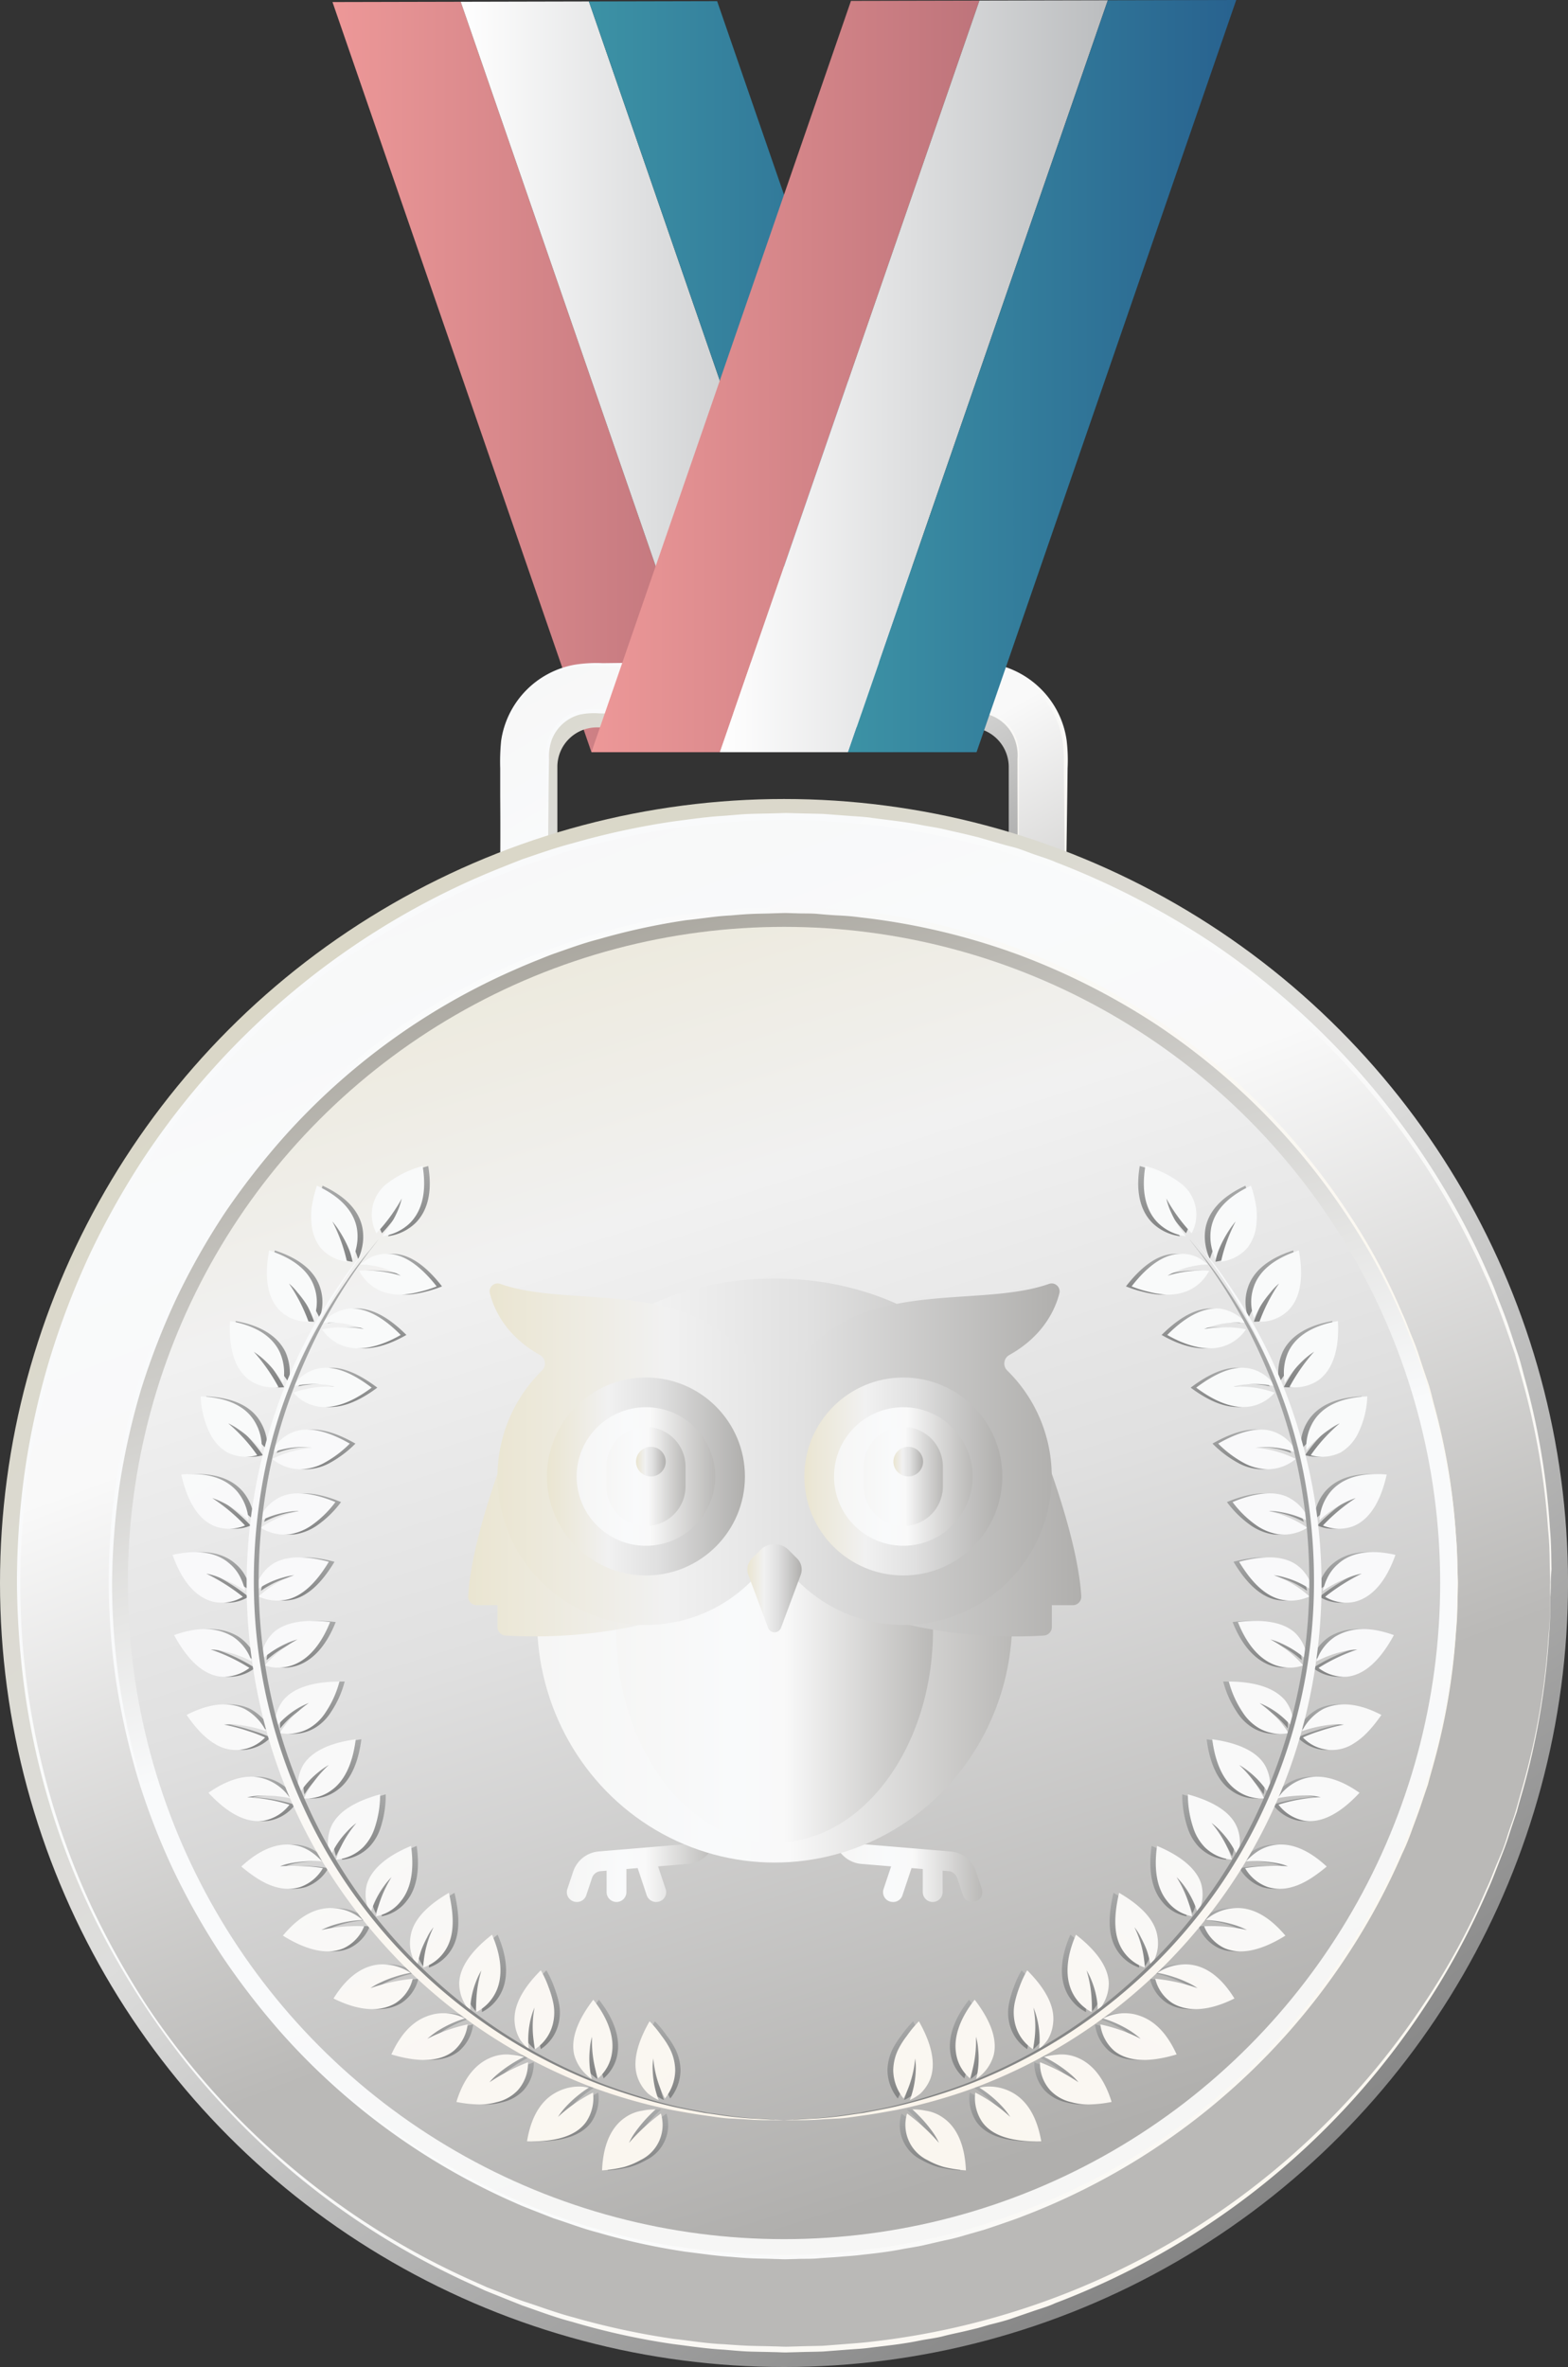<svg id="679b85de-be65-496b-9a2e-f3aa53d12d0a" data-name="Layer 1" xmlns="http://www.w3.org/2000/svg" xmlns:xlink="http://www.w3.org/1999/xlink" viewBox="0 0 480.61 725.53"><rect x="0" y="0" width="480.61" height="725.53" fill="#333333" stroke="none"/><defs><linearGradient id="273c33f4-4be9-4f0a-996c-e7c78356905e" x1="101.9" y1="115.54" x2="220.66" y2="115.54" gradientUnits="userSpaceOnUse"><stop offset="0" stop-color="#ed9898"/><stop offset="1" stop-color="#be747b"/></linearGradient><linearGradient id="2f1fc38e-5624-4f1a-8591-25a1c9ec161a" x1="101.9" y1="0.58" x2="141.21" y2="0.58" gradientUnits="userSpaceOnUse"><stop offset="0" stop-color="#ed2526"/><stop offset="1" stop-color="#be1e2d"/></linearGradient><linearGradient id="25415267-a24c-49ae-8854-695ac344a1d1" x1="141.21" y1="0.49" x2="180.51" y2="0.49" gradientUnits="userSpaceOnUse"><stop offset="0" stop-color="#fff"/><stop offset="1" stop-color="#bbbdbf"/></linearGradient><linearGradient id="6e792a50-139e-496b-8db2-818e64467dba" x1="141.21" y1="115.5" x2="259.95" y2="115.5" xlink:href="#25415267-a24c-49ae-8854-695ac344a1d1"/><linearGradient id="482ea92f-99df-41bf-a594-a5af5ae23a9f" x1="180.51" y1="115.45" x2="299.33" y2="115.45" gradientUnits="userSpaceOnUse"><stop offset="0" stop-color="#3c92a5"/><stop offset="1" stop-color="#28628f"/></linearGradient><linearGradient id="e6eb02fa-e1df-4752-8906-9ccc4dcbab7f" x1="180.51" y1="0.4" x2="219.81" y2="0.4" gradientUnits="userSpaceOnUse"><stop offset="0" stop-color="#3c56a5"/><stop offset="1" stop-color="#2b388f"/></linearGradient><linearGradient id="c562f8b1-69ae-453a-a53a-2e549b65d453" x1="199.91" y1="585.11" x2="299.57" y2="411.07" gradientTransform="matrix(1, 0, 0, -1, 0, 750)" gradientUnits="userSpaceOnUse"><stop offset="0" stop-color="#dad7c7"/><stop offset="0.44" stop-color="#dddddc"/><stop offset="1" stop-color="#7e7e7e"/></linearGradient><linearGradient id="6ebe7537-7dcd-4ce9-8d32-83c4908a7eda" x1="196.6" y1="593.15" x2="302.61" y2="408.03" gradientTransform="matrix(1, 0, 0, -1, 0, 750)" gradientUnits="userSpaceOnUse"><stop offset="0" stop-color="#f6f6f5"/><stop offset="0.37" stop-color="#f9fafb"/><stop offset="0.53" stop-color="#f9f9f9"/><stop offset="1" stop-color="#bab9b7"/></linearGradient><linearGradient id="3d5dc8c9-07a4-455b-82d2-67c368a06967" x1="213.37" y1="564.23" x2="284.11" y2="440.69" gradientTransform="matrix(1, 0, 0, -1, 0, 750)" gradientUnits="userSpaceOnUse"><stop offset="0" stop-color="#f9fafb"/><stop offset="0.37" stop-color="#fafbfb"/><stop offset="0.53" stop-color="#f9f9f9"/><stop offset="1" stop-color="#fbf8f1"/></linearGradient><linearGradient id="85beb142-6c45-471a-a5be-6d66df9a2449" x1="222.77" y1="552.92" x2="276.62" y2="458.88" xlink:href="#3d5dc8c9-07a4-455b-82d2-67c368a06967"/><linearGradient id="2868481a-c6b8-4807-9264-b8406950927f" x1="113.88" y1="462.58" x2="399.16" y2="50.4" gradientTransform="matrix(1, 0, 0, -1, -10.35, 750.19)" xlink:href="#c562f8b1-69ae-453a-a53a-2e549b65d453"/><linearGradient id="2dcebaef-5009-4d75-9f82-2470e28d55b5" x1="136.57" y1="567.61" x2="282.76" y2="179.8" gradientTransform="matrix(1, 0, 0, -1, -10.35, 750.19)" xlink:href="#6ebe7537-7dcd-4ce9-8d32-83c4908a7eda"/><linearGradient id="0edab261-9734-42ff-907d-f036307260f7" x1="84.41" y1="431.86" x2="418.06" y2="98.21" xlink:href="#3d5dc8c9-07a4-455b-82d2-67c368a06967"/><linearGradient id="4bb2670a-82ab-4f35-9831-f90cb8d627ee" x1="187.32" y1="472.96" x2="297.98" y2="109.52" gradientTransform="matrix(1, 0, 0, -1, -10.35, 750.19)" gradientUnits="userSpaceOnUse"><stop offset="0" stop-color="#a7a49c"/><stop offset="0.58" stop-color="#f9fafb"/><stop offset="0.78" stop-color="#f9fafb"/><stop offset="1" stop-color="#f6f6f5"/></linearGradient><linearGradient id="e498634d-79bc-4806-ac73-fd64539d5502" x1="172.01" y1="513.22" x2="308.05" y2="83.79" gradientTransform="matrix(1, 0, 0, -1, -10.35, 750.19)" gradientUnits="userSpaceOnUse"><stop offset="0" stop-color="#eae5d1"/><stop offset="0.31" stop-color="#f1f1f1"/><stop offset="0.56" stop-color="#e0e0e0"/><stop offset="1" stop-color="#b0afad"/></linearGradient><linearGradient id="6d80c97b-e53c-4d14-84fc-d40c4e40c944" x1="43.16" y1="264.92" x2="458.16" y2="264.92" gradientTransform="matrix(1, 0, 0, -1, 0, 750)" gradientUnits="userSpaceOnUse"><stop offset="0" stop-color="#f9fafb"/><stop offset="0.37" stop-color="#fafbfb"/><stop offset="0.53" stop-color="#f9f9f9"/><stop offset="1" stop-color="#fbf8f0"/></linearGradient><linearGradient id="de86aee0-f34c-4639-8d07-3d27e5e0ba7e" x1="205.85" y1="84.97" x2="205.85" y2="103.66" gradientTransform="matrix(1, 0, 0, -1, 0, 750)" gradientUnits="userSpaceOnUse"><stop offset="0" stop-color="#818282"/><stop offset="1" stop-color="#a9aaaa"/></linearGradient><linearGradient id="75f829c4-e58f-4689-9170-b3818dd92c4f" x1="212.86" y1="106.48" x2="212.86" y2="130.66" xlink:href="#de86aee0-f34c-4639-8d07-3d27e5e0ba7e"/><linearGradient id="41dfc281-bf2d-467a-a572-2c1156eb2cc4" x1="183.67" y1="93.86" x2="183.67" y2="110.64" xlink:href="#de86aee0-f34c-4639-8d07-3d27e5e0ba7e"/><linearGradient id="145e6dd9-8483-476a-adec-3e54fb358213" x1="193.79" y1="113.04" x2="193.79" y2="137.28" xlink:href="#de86aee0-f34c-4639-8d07-3d27e5e0ba7e"/><linearGradient id="84e007b8-538f-45db-b270-b71309124bbe" x1="162.93" y1="105.13" x2="162.93" y2="120.42" xlink:href="#de86aee0-f34c-4639-8d07-3d27e5e0ba7e"/><linearGradient id="3ceb9473-2291-41b0-bd6e-83e0dbb65f1c" x1="175.88" y1="122.18" x2="175.88" y2="146.29" xlink:href="#de86aee0-f34c-4639-8d07-3d27e5e0ba7e"/><linearGradient id="3d9eec27-55de-4e28-abb3-28e40226d7e8" x1="143.72" y1="118.79" x2="143.72" y2="133.1" xlink:href="#de86aee0-f34c-4639-8d07-3d27e5e0ba7e"/><linearGradient id="fe2f76d7-cc46-4af8-8589-8c6d62f2e487" x1="159.14" y1="133.5" x2="159.14" y2="157.14" xlink:href="#de86aee0-f34c-4639-8d07-3d27e5e0ba7e"/><linearGradient id="22418624-4ae2-4579-a995-ffcdf73a8075" x1="126.43" y1="134.41" x2="126.43" y2="148.2" xlink:href="#de86aee0-f34c-4639-8d07-3d27e5e0ba7e"/><linearGradient id="e44ef8d4-9a09-4c5a-8b36-829c65d84cca" x1="144.27" y1="147.14" x2="144.27" y2="170.02" xlink:href="#de86aee0-f34c-4639-8d07-3d27e5e0ba7e"/><linearGradient id="5d01baa6-64ca-42e2-8fd1-14572154e67b" x1="111.24" y1="152.04" x2="111.24" y2="165.45" xlink:href="#de86aee0-f34c-4639-8d07-3d27e5e0ba7e"/><linearGradient id="2d6fae64-bfee-4882-a835-99a7de84578e" x1="131.28" y1="162.74" x2="131.28" y2="184.35" xlink:href="#de86aee0-f34c-4639-8d07-3d27e5e0ba7e"/><linearGradient id="9ffaae4c-caed-4785-b964-646f3a3fa883" x1="98.54" y1="171.32" x2="98.54" y2="184.75" xlink:href="#de86aee0-f34c-4639-8d07-3d27e5e0ba7e"/><linearGradient id="75a0d7f5-272a-4639-9da4-0c24709a7b66" x1="120.59" y1="180.11" x2="120.59" y2="200.19" xlink:href="#de86aee0-f34c-4639-8d07-3d27e5e0ba7e"/><linearGradient id="9cb51679-0890-4c71-b5c7-5af319cecfc5" x1="88.48" y1="191.99" x2="88.48" y2="205.58" xlink:href="#de86aee0-f34c-4639-8d07-3d27e5e0ba7e"/><linearGradient id="630af608-0609-478c-b5f1-b880080f9693" x1="112.24" y1="198.9" x2="112.24" y2="217.03" xlink:href="#de86aee0-f34c-4639-8d07-3d27e5e0ba7e"/><linearGradient id="e3526311-3bc9-4517-a28b-d68b4ada7d3b" x1="81.44" y1="213.74" x2="81.44" y2="227.77" xlink:href="#de86aee0-f34c-4639-8d07-3d27e5e0ba7e"/><linearGradient id="443391ec-083d-4cf4-9a79-a072c4f36923" x1="106.12" y1="218.65" x2="106.12" y2="234.75" xlink:href="#de86aee0-f34c-4639-8d07-3d27e5e0ba7e"/><linearGradient id="7749a443-180d-4c43-b49f-6b52f7a2ae8a" x1="77.32" y1="236.17" x2="77.32" y2="250.84" xlink:href="#de86aee0-f34c-4639-8d07-3d27e5e0ba7e"/><linearGradient id="290ea632-f0dd-4d54-96d9-4d45ae62f572" x1="102.66" y1="238.95" x2="102.66" y2="253.35" xlink:href="#de86aee0-f34c-4639-8d07-3d27e5e0ba7e"/><linearGradient id="0814346c-3fc5-4e51-a669-f4529525dfea" x1="76.12" y1="258.91" x2="76.12" y2="274.44" xlink:href="#de86aee0-f34c-4639-8d07-3d27e5e0ba7e"/><linearGradient id="0a0771aa-21b8-4824-91c3-86a4c26de5c8" x1="101.61" y1="259.49" x2="101.61" y2="272.8" xlink:href="#de86aee0-f34c-4639-8d07-3d27e5e0ba7e"/><linearGradient id="9d2f6147-5728-403b-8f36-3559ebdc0c48" x1="77.94" y1="281.52" x2="77.94" y2="298.33" xlink:href="#de86aee0-f34c-4639-8d07-3d27e5e0ba7e"/><linearGradient id="90e7eca9-39e5-4e4d-89ad-36bc9380e841" x1="103.1" y1="279.91" x2="103.1" y2="292.5" xlink:href="#de86aee0-f34c-4639-8d07-3d27e5e0ba7e"/><linearGradient id="7f56e131-300b-4304-ad79-1996c5611ad2" x1="82.95" y1="303.68" x2="82.95" y2="322.17" xlink:href="#de86aee0-f34c-4639-8d07-3d27e5e0ba7e"/><linearGradient id="00522349-b6f5-4c72-bad6-666a9e2a7257" x1="107.22" y1="299.86" x2="107.22" y2="312.03" xlink:href="#de86aee0-f34c-4639-8d07-3d27e5e0ba7e"/><linearGradient id="fd747187-771c-4ed4-93b7-7e92347bef6a" x1="90.84" y1="324.95" x2="90.84" y2="345.26" xlink:href="#de86aee0-f34c-4639-8d07-3d27e5e0ba7e"/><linearGradient id="a2f894d7-5169-47b8-80c4-642ee937ed62" x1="113.87" y1="318.94" x2="113.87" y2="331.01" xlink:href="#de86aee0-f34c-4639-8d07-3d27e5e0ba7e"/><linearGradient id="1a1c1569-e930-445d-a43f-56f7cfeb2806" x1="101.51" y1="344.95" x2="101.51" y2="366.88" xlink:href="#de86aee0-f34c-4639-8d07-3d27e5e0ba7e"/><linearGradient id="ae26d1f8-8de5-4c3a-a6fc-dbb62a99885a" x1="122.83" y1="336.9" x2="122.83" y2="349.08" xlink:href="#de86aee0-f34c-4639-8d07-3d27e5e0ba7e"/><linearGradient id="fe67c22b-893e-4373-8e52-3c61ad91b80c" x1="114.58" y1="363.43" x2="114.58" y2="386.76" xlink:href="#de86aee0-f34c-4639-8d07-3d27e5e0ba7e"/><linearGradient id="2e02b346-c002-4b97-83ba-3cbc5d85c405" x1="133.95" y1="353.32" x2="133.95" y2="365.88" xlink:href="#de86aee0-f34c-4639-8d07-3d27e5e0ba7e"/><linearGradient id="37213f4f-bd3e-4ca8-9491-296b3a860196" x1="134.05" y1="371.2" x2="134.05" y2="392.81" xlink:href="#de86aee0-f34c-4639-8d07-3d27e5e0ba7e"/><linearGradient id="4452ca72-c998-4a13-bef3-d97e70623745" x1="32.26" y1="394.01" x2="233.39" y2="42.02" gradientTransform="matrix(1, 0, 0, -1, 0, 750)" gradientUnits="userSpaceOnUse"><stop offset="0" stop-color="#f9fafb"/><stop offset="0.53" stop-color="#f9f9f9"/><stop offset="1" stop-color="#fbf5eb"/></linearGradient><linearGradient id="4f4dc61a-e74e-49eb-b9c8-1609b5143799" x1="47.75" y1="402.86" x2="248.88" y2="50.88" xlink:href="#4452ca72-c998-4a13-bef3-d97e70623745"/><linearGradient id="c172168b-87e6-4e5d-8188-9c24d25b9b04" x1="19.05" y1="386.47" x2="220.19" y2="34.48" xlink:href="#4452ca72-c998-4a13-bef3-d97e70623745"/><linearGradient id="3b107a29-2ab9-4b9d-a5d0-238476861067" x1="36.36" y1="396.35" x2="237.49" y2="44.37" xlink:href="#4452ca72-c998-4a13-bef3-d97e70623745"/><linearGradient id="bbd35cc6-5360-46ec-9fd8-3171299e3544" x1="7.98" y1="380.14" x2="209.12" y2="28.15" xlink:href="#4452ca72-c998-4a13-bef3-d97e70623745"/><linearGradient id="166227c0-2199-4010-ac8b-67df55c61f65" x1="27.02" y1="391.02" x2="228.15" y2="39.03" xlink:href="#4452ca72-c998-4a13-bef3-d97e70623745"/><linearGradient id="8ef124d4-1847-4d67-8069-43458340ba93" x1="-0.8" y1="375.12" x2="200.34" y2="23.13" xlink:href="#4452ca72-c998-4a13-bef3-d97e70623745"/><linearGradient id="6dc6085a-fa76-4750-aa64-b42f03855dd4" x1="19.7" y1="386.84" x2="220.84" y2="34.85" xlink:href="#4452ca72-c998-4a13-bef3-d97e70623745"/><linearGradient id="8e226c27-1d2e-4a1f-ad11-bb8bb2961132" x1="-7.06" y1="371.55" x2="194.08" y2="19.56" xlink:href="#4452ca72-c998-4a13-bef3-d97e70623745"/><linearGradient id="761b180e-b4f9-4141-9a43-b902eaa4b5b5" x1="14.45" y1="383.84" x2="215.59" y2="31.85" xlink:href="#4452ca72-c998-4a13-bef3-d97e70623745"/><linearGradient id="6806d8aa-879b-4710-9da4-1a77f37d0d06" x1="-10.8" y1="369.41" x2="190.34" y2="17.42" xlink:href="#4452ca72-c998-4a13-bef3-d97e70623745"/><linearGradient id="4b6ef500-24d8-42ac-b575-204f618628c8" x1="11.27" y1="382.02" x2="212.4" y2="30.03" xlink:href="#4452ca72-c998-4a13-bef3-d97e70623745"/><linearGradient id="20b1fae1-9df9-485e-b3d2-507d29b0522f" x1="-11.84" y1="368.81" x2="189.29" y2="16.83" xlink:href="#4452ca72-c998-4a13-bef3-d97e70623745"/><linearGradient id="619404cd-4038-44e5-b9bd-e2e956230ec4" x1="10.25" y1="381.44" x2="211.39" y2="29.45" xlink:href="#4452ca72-c998-4a13-bef3-d97e70623745"/><linearGradient id="0b4598ef-5ac3-4710-9803-e49295ce946b" x1="-10.29" y1="369.7" x2="190.84" y2="17.71" xlink:href="#4452ca72-c998-4a13-bef3-d97e70623745"/><linearGradient id="fcb1c69f-94ae-432f-9fbf-010829f677aa" x1="11.5" y1="382.15" x2="212.64" y2="30.17" xlink:href="#4452ca72-c998-4a13-bef3-d97e70623745"/><linearGradient id="7f808003-498e-471b-8aed-8707e2cfe904" x1="-6.05" y1="372.12" x2="195.09" y2="20.14" xlink:href="#4452ca72-c998-4a13-bef3-d97e70623745"/><linearGradient id="b7eaecff-171a-478e-aa4f-eeba6d144eef" x1="15.05" y1="384.18" x2="216.19" y2="32.19" xlink:href="#4452ca72-c998-4a13-bef3-d97e70623745"/><linearGradient id="f67ad86e-227a-475d-8631-6c5ca5b87613" x1="0.83" y1="376.06" x2="201.97" y2="24.07" xlink:href="#4452ca72-c998-4a13-bef3-d97e70623745"/><linearGradient id="82cdaa4a-07a2-44ec-b89a-7d1edf02e99d" x1="20.77" y1="387.45" x2="221.9" y2="35.46" xlink:href="#4452ca72-c998-4a13-bef3-d97e70623745"/><linearGradient id="e24436b7-6ba5-47a1-b871-f294500ba50e" x1="9.83" y1="381.2" x2="210.97" y2="29.21" xlink:href="#4452ca72-c998-4a13-bef3-d97e70623745"/><linearGradient id="0997a04b-38eb-485b-8627-fa20181bc210" x1="28.52" y1="391.88" x2="229.66" y2="39.89" xlink:href="#4452ca72-c998-4a13-bef3-d97e70623745"/><linearGradient id="b2a643f7-f7a4-4f6c-b97c-5c4874f5b943" x1="21.08" y1="387.63" x2="222.22" y2="35.64" xlink:href="#4452ca72-c998-4a13-bef3-d97e70623745"/><linearGradient id="a348affc-ca94-4260-b95d-a2e52273039b" x1="38.02" y1="397.3" x2="239.15" y2="45.32" xlink:href="#4452ca72-c998-4a13-bef3-d97e70623745"/><linearGradient id="631378e2-a7d6-405e-a3ad-e5ed697828c2" x1="34.36" y1="395.21" x2="235.5" y2="43.23" xlink:href="#4452ca72-c998-4a13-bef3-d97e70623745"/><linearGradient id="f704bf80-0c7d-4f07-a0eb-deaf32565453" x1="49.42" y1="403.82" x2="250.55" y2="51.83" xlink:href="#4452ca72-c998-4a13-bef3-d97e70623745"/><linearGradient id="ee7b4651-647c-4539-b4c1-3ff005c09a6f" x1="49.51" y1="403.87" x2="250.64" y2="51.88" xlink:href="#4452ca72-c998-4a13-bef3-d97e70623745"/><linearGradient id="c846d966-205d-48c5-b87b-97a9e81fdc23" x1="62.43" y1="411.26" x2="263.57" y2="59.27" xlink:href="#4452ca72-c998-4a13-bef3-d97e70623745"/><linearGradient id="45e8b248-807d-415f-92e1-928b193e9253" x1="66.24" y1="413.43" x2="267.38" y2="61.44" xlink:href="#4452ca72-c998-4a13-bef3-d97e70623745"/><linearGradient id="6336671c-868c-4c4a-a869-368f27a927b6" x1="76.79" y1="419.46" x2="277.93" y2="67.47" xlink:href="#4452ca72-c998-4a13-bef3-d97e70623745"/><linearGradient id="aad36d3b-b653-4824-b903-5efcc83a6e26" x1="84.25" y1="423.72" x2="285.39" y2="71.74" xlink:href="#4452ca72-c998-4a13-bef3-d97e70623745"/><linearGradient id="203cbffb-1512-471a-8b98-55d31bfe18cb" x1="92.3" y1="428.32" x2="293.43" y2="76.33" xlink:href="#4452ca72-c998-4a13-bef3-d97e70623745"/><linearGradient id="fd2e864a-2de6-4375-b354-83de3a1bfc38" x1="103.08" y1="434.48" x2="304.22" y2="82.5" xlink:href="#4452ca72-c998-4a13-bef3-d97e70623745"/><linearGradient id="11c0aa1f-167c-40f7-9e70-232ccf10e454" x1="162.34" y1="84.97" x2="162.34" y2="103.66" gradientTransform="translate(457.79 750) rotate(180)" xlink:href="#de86aee0-f34c-4639-8d07-3d27e5e0ba7e"/><linearGradient id="f30ebbf1-c3aa-4897-9795-1c1cb357c6fc" x1="169.35" y1="106.48" x2="169.35" y2="130.66" gradientTransform="translate(457.79 750) rotate(180)" xlink:href="#de86aee0-f34c-4639-8d07-3d27e5e0ba7e"/><linearGradient id="e6abc473-cf61-47ad-ba95-bf7d750d4f56" x1="140.15" y1="93.86" x2="140.15" y2="110.64" gradientTransform="translate(457.79 750) rotate(180)" xlink:href="#de86aee0-f34c-4639-8d07-3d27e5e0ba7e"/><linearGradient id="d6b7fa21-465b-40f2-bddf-3976279645c6" x1="150.28" y1="113.04" x2="150.28" y2="137.28" gradientTransform="translate(457.79 750) rotate(180)" xlink:href="#de86aee0-f34c-4639-8d07-3d27e5e0ba7e"/><linearGradient id="cbb9cd3d-bfeb-4473-9cc4-d7a26e0b02e6" x1="119.41" y1="105.13" x2="119.41" y2="120.42" gradientTransform="translate(457.79 750) rotate(180)" xlink:href="#de86aee0-f34c-4639-8d07-3d27e5e0ba7e"/><linearGradient id="1fe6e156-52c5-4bad-91e3-a693e5ddb285" x1="132.36" y1="122.18" x2="132.36" y2="146.29" gradientTransform="translate(457.79 750) rotate(180)" xlink:href="#de86aee0-f34c-4639-8d07-3d27e5e0ba7e"/><linearGradient id="f64ff8ed-ab27-4487-b8c1-f309401b2b9d" x1="100.11" y1="118.79" x2="100.11" y2="133.1" gradientTransform="translate(457.79 750) rotate(180)" xlink:href="#de86aee0-f34c-4639-8d07-3d27e5e0ba7e"/><linearGradient id="d1c36abf-97ee-4d15-a9d2-54ce9aff1580" x1="115.62" y1="133.5" x2="115.62" y2="157.14" gradientTransform="translate(457.79 750) rotate(180)" xlink:href="#de86aee0-f34c-4639-8d07-3d27e5e0ba7e"/><linearGradient id="6c2b7ee6-22ac-4347-879e-30a8bd31b815" x1="82.81" y1="134.41" x2="82.81" y2="148.2" gradientTransform="translate(457.79 750) rotate(180)" xlink:href="#de86aee0-f34c-4639-8d07-3d27e5e0ba7e"/><linearGradient id="f729ce96-2018-4577-81c2-f65e4195954b" x1="100.76" y1="147.14" x2="100.76" y2="170.02" gradientTransform="translate(457.79 750) rotate(180)" xlink:href="#de86aee0-f34c-4639-8d07-3d27e5e0ba7e"/><linearGradient id="921fbfe9-727e-4ef0-a6ab-4d396bd173b0" x1="67.63" y1="152.04" x2="67.63" y2="165.45" gradientTransform="translate(457.79 750) rotate(180)" xlink:href="#de86aee0-f34c-4639-8d07-3d27e5e0ba7e"/><linearGradient id="c1b7ccda-ee70-4615-825c-bd70c283f234" x1="87.67" y1="162.74" x2="87.67" y2="184.35" gradientTransform="translate(457.79 750) rotate(180)" xlink:href="#de86aee0-f34c-4639-8d07-3d27e5e0ba7e"/><linearGradient id="32c1996b-25a6-4d09-8f1f-fbf4108cef37" x1="55.03" y1="171.32" x2="55.03" y2="184.75" gradientTransform="translate(457.79 750) rotate(180)" xlink:href="#de86aee0-f34c-4639-8d07-3d27e5e0ba7e"/><linearGradient id="ffc03d6b-31a5-4b5c-9dab-f2e55ab53bc4" x1="77.07" y1="180.11" x2="77.07" y2="200.19" gradientTransform="translate(457.79 750) rotate(180)" xlink:href="#de86aee0-f34c-4639-8d07-3d27e5e0ba7e"/><linearGradient id="0ac6a71c-02b9-4cee-9628-3dd0a545b0b4" x1="44.96" y1="191.99" x2="44.96" y2="205.58" gradientTransform="translate(457.79 750) rotate(180)" xlink:href="#de86aee0-f34c-4639-8d07-3d27e5e0ba7e"/><linearGradient id="7adc2726-05ee-40af-8ce6-10f3f8eb7c4c" x1="68.72" y1="198.9" x2="68.72" y2="217.03" gradientTransform="translate(457.79 750) rotate(180)" xlink:href="#de86aee0-f34c-4639-8d07-3d27e5e0ba7e"/><linearGradient id="f70d9e0c-14ea-47bb-8ad5-83fddace654a" x1="37.83" y1="213.74" x2="37.83" y2="227.77" gradientTransform="translate(457.79 750) rotate(180)" xlink:href="#de86aee0-f34c-4639-8d07-3d27e5e0ba7e"/><linearGradient id="72a0d26b-526b-4da1-927c-a0b4f7eb8cc6" x1="62.6" y1="218.65" x2="62.6" y2="234.75" gradientTransform="translate(457.79 750) rotate(180)" xlink:href="#de86aee0-f34c-4639-8d07-3d27e5e0ba7e"/><linearGradient id="9b13bb2d-c17a-41f0-a325-2b0fe4680d93" x1="33.8" y1="236.17" x2="33.8" y2="250.84" gradientTransform="translate(457.79 750) rotate(180)" xlink:href="#de86aee0-f34c-4639-8d07-3d27e5e0ba7e"/><linearGradient id="b9afadce-7ee6-4997-8e83-3a449c668454" x1="59.05" y1="238.95" x2="59.05" y2="253.35" gradientTransform="translate(457.79 750) rotate(180)" xlink:href="#de86aee0-f34c-4639-8d07-3d27e5e0ba7e"/><linearGradient id="1befb271-4629-4bed-ac21-0b2fc97cf248" x1="32.6" y1="258.91" x2="32.6" y2="274.44" gradientTransform="translate(457.79 750) rotate(180)" xlink:href="#de86aee0-f34c-4639-8d07-3d27e5e0ba7e"/><linearGradient id="f34f867d-bf66-430e-8731-53e82c603836" x1="58.09" y1="259.49" x2="58.09" y2="272.8" gradientTransform="translate(457.79 750) rotate(180)" xlink:href="#de86aee0-f34c-4639-8d07-3d27e5e0ba7e"/><linearGradient id="000ccff9-00b7-47a5-9408-23652f40695b" x1="34.43" y1="281.52" x2="34.43" y2="298.33" gradientTransform="translate(457.79 750) rotate(180)" xlink:href="#de86aee0-f34c-4639-8d07-3d27e5e0ba7e"/><linearGradient id="4095d0d5-b669-4942-8f1b-92afe5715a83" x1="59.58" y1="279.91" x2="59.58" y2="292.5" gradientTransform="translate(457.79 750) rotate(180)" xlink:href="#de86aee0-f34c-4639-8d07-3d27e5e0ba7e"/><linearGradient id="0f3096fb-7471-4836-8eaa-df8678b7f1d9" x1="39.43" y1="303.68" x2="39.43" y2="322.17" gradientTransform="translate(457.79 750) rotate(180)" xlink:href="#de86aee0-f34c-4639-8d07-3d27e5e0ba7e"/><linearGradient id="393b4df6-70ed-4074-93d4-418c0a1943b8" x1="63.7" y1="299.86" x2="63.7" y2="312.03" gradientTransform="translate(457.79 750) rotate(180)" xlink:href="#de86aee0-f34c-4639-8d07-3d27e5e0ba7e"/><linearGradient id="60fc6f56-b838-47f9-b65a-b78698173217" x1="47.32" y1="324.95" x2="47.32" y2="345.26" gradientTransform="translate(457.79 750) rotate(180)" xlink:href="#de86aee0-f34c-4639-8d07-3d27e5e0ba7e"/><linearGradient id="72161ecd-31e0-488a-9f6e-5d7db5fa8922" x1="70.36" y1="318.94" x2="70.36" y2="331.01" gradientTransform="translate(457.79 750) rotate(180)" xlink:href="#de86aee0-f34c-4639-8d07-3d27e5e0ba7e"/><linearGradient id="0071384d-1e85-4f8a-8763-70fc2d220735" x1="58" y1="344.95" x2="58" y2="366.88" gradientTransform="translate(457.79 750) rotate(180)" xlink:href="#de86aee0-f34c-4639-8d07-3d27e5e0ba7e"/><linearGradient id="ea52caa5-ab3c-4d78-b7eb-0811adc8e4c5" x1="79.31" y1="336.9" x2="79.31" y2="349.08" gradientTransform="translate(457.79 750) rotate(180)" xlink:href="#de86aee0-f34c-4639-8d07-3d27e5e0ba7e"/><linearGradient id="eef16780-629a-41c7-a1ba-bb1a0b9279a8" x1="71.06" y1="363.43" x2="71.06" y2="386.76" gradientTransform="translate(457.79 750) rotate(180)" xlink:href="#de86aee0-f34c-4639-8d07-3d27e5e0ba7e"/><linearGradient id="4fbe02df-5052-4aaa-a23c-a4879c655e96" x1="90.43" y1="353.32" x2="90.43" y2="365.88" gradientTransform="translate(457.79 750) rotate(180)" xlink:href="#de86aee0-f34c-4639-8d07-3d27e5e0ba7e"/><linearGradient id="73147f8f-2d78-4394-8aa9-90e54888c180" x1="90.54" y1="371.2" x2="90.54" y2="392.81" gradientTransform="translate(457.79 750) rotate(180)" xlink:href="#de86aee0-f34c-4639-8d07-3d27e5e0ba7e"/><linearGradient id="7b016c85-2036-4f32-86f8-e4dd3c0cfa7a" x1="-11.27" y1="394.02" x2="189.87" y2="42.03" gradientTransform="translate(457.79 750) rotate(180)" xlink:href="#4452ca72-c998-4a13-bef3-d97e70623745"/><linearGradient id="6b6c7bbb-4c72-4efb-a86e-c26e2061db06" x1="4.15" y1="402.83" x2="205.29" y2="50.84" gradientTransform="translate(457.79 750) rotate(180)" xlink:href="#4452ca72-c998-4a13-bef3-d97e70623745"/><linearGradient id="ad2a2412-4768-40ce-ad8b-91af49c2b81f" x1="-24.54" y1="386.43" x2="176.59" y2="34.45" gradientTransform="translate(457.79 750) rotate(180)" xlink:href="#4452ca72-c998-4a13-bef3-d97e70623745"/><linearGradient id="81b10457-0353-440d-9dbb-8f72ca0e7e00" x1="-7.17" y1="396.36" x2="193.97" y2="44.37" gradientTransform="translate(457.79 750) rotate(180)" xlink:href="#4452ca72-c998-4a13-bef3-d97e70623745"/><linearGradient id="0d85d417-a0c7-4dee-8306-1a7d3022bf8e" x1="-35.54" y1="380.15" x2="165.59" y2="28.16" gradientTransform="translate(457.79 750) rotate(180)" xlink:href="#4452ca72-c998-4a13-bef3-d97e70623745"/><linearGradient id="623ec1c2-21a5-4ace-a5c9-12c9cec79cf0" x1="-16.5" y1="391.02" x2="184.63" y2="39.04" gradientTransform="translate(457.79 750) rotate(180)" xlink:href="#4452ca72-c998-4a13-bef3-d97e70623745"/><linearGradient id="fdd055a5-6dbe-4235-bc80-827c773ab5d4" x1="-44.32" y1="375.13" x2="156.81" y2="23.14" gradientTransform="translate(457.79 750) rotate(180)" xlink:href="#4452ca72-c998-4a13-bef3-d97e70623745"/><linearGradient id="fc924539-1500-411b-96b5-52c925429457" x1="-23.82" y1="386.85" x2="177.32" y2="34.86" gradientTransform="translate(457.79 750) rotate(180)" xlink:href="#4452ca72-c998-4a13-bef3-d97e70623745"/><linearGradient id="7eac7045-f106-4952-b1be-077febd39932" x1="-50.58" y1="371.55" x2="150.55" y2="19.57" gradientTransform="translate(457.79 750) rotate(180)" xlink:href="#4452ca72-c998-4a13-bef3-d97e70623745"/><linearGradient id="740c6953-51a9-490d-8c49-4deababcf46c" x1="-29.07" y1="383.85" x2="172.07" y2="31.86" gradientTransform="translate(457.79 750) rotate(180)" xlink:href="#4452ca72-c998-4a13-bef3-d97e70623745"/><linearGradient id="c833a118-88c0-4815-8bf6-d6e005b20179" x1="-54.39" y1="369.38" x2="146.74" y2="17.39" gradientTransform="translate(457.79 750) rotate(180)" xlink:href="#4452ca72-c998-4a13-bef3-d97e70623745"/><linearGradient id="76fe7d85-be0b-44df-a961-46a40579226e" x1="-32.26" y1="382.03" x2="168.88" y2="30.04" gradientTransform="translate(457.79 750) rotate(180)" xlink:href="#4452ca72-c998-4a13-bef3-d97e70623745"/><linearGradient id="0ab1f514-55ee-4e23-8144-82ced8fa4f25" x1="-55.36" y1="368.82" x2="145.77" y2="16.83" gradientTransform="translate(457.79 750) rotate(180)" xlink:href="#4452ca72-c998-4a13-bef3-d97e70623745"/><linearGradient id="c19c425a-fcb7-470c-bf48-8acb95bba40f" x1="-33.27" y1="381.44" x2="167.86" y2="29.46" gradientTransform="translate(457.79 750) rotate(180)" xlink:href="#4452ca72-c998-4a13-bef3-d97e70623745"/><linearGradient id="891f889b-1798-4094-9f51-57fe64989fa9" x1="-53.82" y1="369.7" x2="147.32" y2="17.72" gradientTransform="translate(457.79 750) rotate(180)" xlink:href="#4452ca72-c998-4a13-bef3-d97e70623745"/><linearGradient id="584040c7-2ace-480f-baa4-6ecea4fe1fa5" x1="-32.02" y1="382.16" x2="169.12" y2="30.17" gradientTransform="translate(457.79 750) rotate(180)" xlink:href="#4452ca72-c998-4a13-bef3-d97e70623745"/><linearGradient id="1b81794e-a567-46bd-bdf0-2d6c96b4947f" x1="-49.57" y1="372.13" x2="151.57" y2="20.14" gradientTransform="translate(457.79 750) rotate(180)" xlink:href="#4452ca72-c998-4a13-bef3-d97e70623745"/><linearGradient id="d5fe4cc5-1b56-421a-a7ca-648ebd483f8b" x1="-28.54" y1="384.15" x2="172.59" y2="32.16" gradientTransform="translate(457.79 750) rotate(180)" xlink:href="#4452ca72-c998-4a13-bef3-d97e70623745"/><linearGradient id="5b647efb-366b-483e-811c-ecc3833da6ec" x1="-42.69" y1="376.06" x2="158.45" y2="24.08" gradientTransform="translate(457.79 750) rotate(180)" xlink:href="#4452ca72-c998-4a13-bef3-d97e70623745"/><linearGradient id="8bbc1b71-7052-439c-bbf2-1205fcd040cb" x1="-22.76" y1="387.45" x2="178.38" y2="35.47" gradientTransform="translate(457.79 750) rotate(180)" xlink:href="#4452ca72-c998-4a13-bef3-d97e70623745"/><linearGradient id="90cf6ffe-2b14-4806-b188-e15d32802411" x1="-33.69" y1="381.2" x2="167.44" y2="29.22" gradientTransform="translate(457.79 750) rotate(180)" xlink:href="#4452ca72-c998-4a13-bef3-d97e70623745"/><linearGradient id="95883522-f460-473b-98bd-5da37623b2c0" x1="-15" y1="391.89" x2="186.14" y2="39.9" gradientTransform="translate(457.79 750) rotate(180)" xlink:href="#4452ca72-c998-4a13-bef3-d97e70623745"/><linearGradient id="96c00a6f-1bed-448c-b8b6-256e7e9802f4" x1="-22.44" y1="387.63" x2="178.7" y2="35.65" gradientTransform="translate(457.79 750) rotate(180)" xlink:href="#4452ca72-c998-4a13-bef3-d97e70623745"/><linearGradient id="020f1a64-b034-4536-814a-fd60731de9d0" x1="-5.5" y1="397.31" x2="195.63" y2="45.32" gradientTransform="translate(457.79 750) rotate(180)" xlink:href="#4452ca72-c998-4a13-bef3-d97e70623745"/><linearGradient id="b1742ecd-6f05-4035-9874-4fa8f147e437" x1="-9.16" y1="395.22" x2="191.97" y2="43.23" gradientTransform="translate(457.79 750) rotate(180)" xlink:href="#4452ca72-c998-4a13-bef3-d97e70623745"/><linearGradient id="418a2092-ad72-4796-b081-59b2e578e2d9" x1="5.89" y1="403.82" x2="207.03" y2="51.84" gradientTransform="translate(457.79 750) rotate(180)" xlink:href="#4452ca72-c998-4a13-bef3-d97e70623745"/><linearGradient id="52887322-964b-4a13-92d5-377448800ae1" x1="5.98" y1="403.87" x2="207.12" y2="51.89" gradientTransform="translate(457.79 750) rotate(180)" xlink:href="#4452ca72-c998-4a13-bef3-d97e70623745"/><linearGradient id="096ea610-1140-4739-aed6-81f39ccb3f87" x1="18.91" y1="411.26" x2="220.05" y2="59.28" gradientTransform="translate(457.79 750) rotate(180)" xlink:href="#4452ca72-c998-4a13-bef3-d97e70623745"/><linearGradient id="3b709c64-5be9-4f5e-89a9-37ebf2fcc96b" x1="22.72" y1="413.44" x2="223.86" y2="61.45" gradientTransform="translate(457.79 750) rotate(180)" xlink:href="#4452ca72-c998-4a13-bef3-d97e70623745"/><linearGradient id="45124a3d-8adb-4009-9ea6-6d5a97754246" x1="33.27" y1="419.47" x2="234.4" y2="67.48" gradientTransform="translate(457.79 750) rotate(180)" xlink:href="#4452ca72-c998-4a13-bef3-d97e70623745"/><linearGradient id="d750c7bd-7e2e-445f-ab37-5ad41b3d803a" x1="40.73" y1="423.73" x2="241.86" y2="71.74" gradientTransform="translate(457.79 750) rotate(180)" xlink:href="#4452ca72-c998-4a13-bef3-d97e70623745"/><linearGradient id="67b5560e-fe3a-4dde-89c9-cbe761709e17" x1="48.7" y1="428.29" x2="249.84" y2="76.3" gradientTransform="translate(457.79 750) rotate(180)" xlink:href="#4452ca72-c998-4a13-bef3-d97e70623745"/><linearGradient id="6de76873-93a7-4c6e-b801-97518bc1970b" x1="59.56" y1="434.49" x2="260.7" y2="82.5" gradientTransform="translate(457.79 750) rotate(180)" xlink:href="#4452ca72-c998-4a13-bef3-d97e70623745"/><linearGradient id="a42c9dc6-6aa4-4c39-90bf-d72b461d5228" x1="167.56" y1="99.18" x2="167.56" y2="371.24" xlink:href="#de86aee0-f34c-4639-8d07-3d27e5e0ba7e"/><linearGradient id="a845c5e1-b4ae-4c4a-ab68-13d649464bd0" x1="168.23" y1="99.14" x2="168.23" y2="371.24" gradientTransform="matrix(1, 0, 0, -1, 0, 750)" gradientUnits="userSpaceOnUse"><stop offset="0" stop-color="#fbf5eb"/><stop offset="0.47" stop-color="#f9f9f9"/><stop offset="1" stop-color="#f9fafb"/></linearGradient><linearGradient id="8dba92a1-7fb9-426e-a038-2237076ddc79" x1="99.45" y1="99.18" x2="99.45" y2="371.24" gradientTransform="translate(433.19 750) rotate(180)" xlink:href="#de86aee0-f34c-4639-8d07-3d27e5e0ba7e"/><linearGradient id="c206ac1c-91b1-4cb7-8407-e02eda138538" x1="100.12" y1="99.14" x2="100.12" y2="371.24" gradientTransform="translate(433.19 750) rotate(180)" xlink:href="#a845c5e1-b4ae-4c4a-ab68-13d649464bd0"/><linearGradient id="658b82f5-ea4a-474e-b8cf-56c86e964c6c" x1="260.84" y1="0.22" x2="300.2" y2="0.22" xlink:href="#2f1fc38e-5624-4f1a-8591-25a1c9ec161a"/><linearGradient id="ae42b6e5-c5f2-4ca6-898c-44f71b092cbc" x1="181.28" y1="115.36" x2="300.2" y2="115.36" xlink:href="#273c33f4-4be9-4f0a-996c-e7c78356905e"/><linearGradient id="7f6146d8-b72b-469d-9710-beb37655c558" x1="220.66" y1="115.32" x2="339.56" y2="115.32" xlink:href="#25415267-a24c-49ae-8854-695ac344a1d1"/><linearGradient id="c8ce011e-b352-4a37-b49c-25de86dcba0e" x1="300.2" y1="0.13" x2="339.56" y2="0.13" xlink:href="#25415267-a24c-49ae-8854-695ac344a1d1"/><linearGradient id="45d5d302-1656-47b5-88ba-2aca69a3569b" x1="259.95" y1="115.27" x2="378.92" y2="115.27" xlink:href="#482ea92f-99df-41bf-a594-a5af5ae23a9f"/><linearGradient id="fd74cf09-1c42-43f4-b263-1c92413e7584" x1="339.56" y1="0.04" x2="378.92" y2="0.04" xlink:href="#e6eb02fa-e1df-4752-8906-9ccc4dcbab7f"/><linearGradient id="76836d9f-6e44-4825-afce-15fd4126d6a3" x1="184.06" y1="570.72" x2="229.57" y2="570.72" gradientTransform="matrix(1, 0, 0, 1, 0, 0)" xlink:href="#6ebe7537-7dcd-4ce9-8d32-83c4908a7eda"/><linearGradient id="cff4f38a-0571-481d-805f-9310b5d8fe0c" x1="265.98" y1="570.72" x2="311.49" y2="570.72" gradientTransform="matrix(1, 0, 0, 1, 0, 0)" xlink:href="#6ebe7537-7dcd-4ce9-8d32-83c4908a7eda"/><linearGradient id="1770b967-e86e-4a59-9a79-78d4b0c46767" x1="164.61" y1="496.57" x2="310.25" y2="496.57" gradientTransform="matrix(1, 0, 0, 1, 0, 0)" xlink:href="#6ebe7537-7dcd-4ce9-8d32-83c4908a7eda"/><linearGradient id="651bc77c-aa1f-45a3-9560-f8e65b184885" x1="188.89" y1="499.6" x2="285.98" y2="499.6" gradientTransform="matrix(1, 0, 0, 1, 0, 0)" xlink:href="#6ebe7537-7dcd-4ce9-8d32-83c4908a7eda"/><linearGradient id="138d9c9b-8441-46cd-a449-0ec62539e4f4" x1="153.8" y1="446.55" x2="341.76" y2="446.55" gradientTransform="matrix(1, 0, 0, 1, 0, 0)" xlink:href="#e498634d-79bc-4806-ac73-fd64539d5502"/><linearGradient id="fdf7fa9d-05d8-4a1a-ad4c-9f51c3499957" x1="160.42" y1="445.55" x2="335.14" y2="445.55" gradientTransform="matrix(1, 0, 0, 1, 0, 0)" xlink:href="#e498634d-79bc-4806-ac73-fd64539d5502"/><linearGradient id="6359b079-0758-455e-90f8-fa7e727a9fb6" x1="167.65" y1="452.57" x2="228.33" y2="452.57" gradientTransform="matrix(1, 0, 0, 1, 0, 0)" xlink:href="#e498634d-79bc-4806-ac73-fd64539d5502"/><linearGradient id="a45b28cf-3c62-4ec0-b7e7-3b3f419aac6b" x1="176.75" y1="452.57" x2="219.23" y2="452.57" gradientTransform="matrix(1, 0, 0, 1, 0, 0)" xlink:href="#6ebe7537-7dcd-4ce9-8d32-83c4908a7eda"/><linearGradient id="59a21bcb-5107-44a2-9172-6cf50d0aa424" x1="239.45" y1="486.57" x2="256.1" y2="486.57" gradientTransform="matrix(1, 0, 0, 1, 0, 0)" xlink:href="#e498634d-79bc-4806-ac73-fd64539d5502"/><linearGradient id="7fa1c43b-cc71-4272-863d-0e296019a780" x1="196.2" y1="452.39" x2="220.47" y2="452.39" gradientTransform="matrix(1, 0, 0, 1, 0, 0)" xlink:href="#6ebe7537-7dcd-4ce9-8d32-83c4908a7eda"/><linearGradient id="c600979f-e75d-45de-b88b-8cbdc2b51f05" x1="194.95" y1="448.02" x2="204.06" y2="448.02" gradientTransform="matrix(1, 0, 0, 1, 0, 0)" xlink:href="#e498634d-79bc-4806-ac73-fd64539d5502"/><linearGradient id="c8c6e47c-ef99-471b-ab9f-dc6e9a311f05" x1="246.53" y1="452.57" x2="307.22" y2="452.57" gradientTransform="matrix(1, 0, 0, 1, 0, 0)" xlink:href="#e498634d-79bc-4806-ac73-fd64539d5502"/><linearGradient id="ecb35392-5238-49a5-98c7-8ac5e37aa985" x1="255.64" y1="452.57" x2="298.11" y2="452.57" gradientTransform="matrix(1, 0, 0, 1, 0, 0)" xlink:href="#6ebe7537-7dcd-4ce9-8d32-83c4908a7eda"/><linearGradient id="c5e083e3-42f4-4a33-8ea9-a2ac2759c9e6" x1="275.08" y1="452.39" x2="299.36" y2="452.39" gradientTransform="matrix(1, 0, 0, 1, 0, 0)" xlink:href="#6ebe7537-7dcd-4ce9-8d32-83c4908a7eda"/><linearGradient id="94e4680a-8073-4654-822c-fe5080f35f9d" x1="273.84" y1="448.02" x2="282.94" y2="448.02" gradientTransform="matrix(1, 0, 0, 1, 0, 0)" xlink:href="#e498634d-79bc-4806-ac73-fd64539d5502"/></defs><title>owl_silver</title><polygon points="101.91 0.63 181.28 230.54 220.66 230.54 141.21 0.54 101.91 0.63" fill="url(#273c33f4-4be9-4f0a-996c-e7c78356905e)"/><line x1="101.9" y1="0.63" x2="141.21" y2="0.54" fill="url(#2f1fc38e-5624-4f1a-8591-25a1c9ec161a)"/><line x1="141.21" y1="0.54" x2="180.51" y2="0.45" fill="url(#25415267-a24c-49ae-8854-695ac344a1d1)"/><polygon points="141.21 0.54 220.66 230.54 259.95 230.54 180.51 0.45 141.21 0.54" fill="url(#6e792a50-139e-496b-8db2-818e64467dba)"/><polygon points="180.51 0.45 259.95 230.54 299.33 230.54 219.81 0.36 180.51 0.45" fill="url(#482ea92f-99df-41bf-a594-a5af5ae23a9f)"/><line x1="180.51" y1="0.45" x2="219.81" y2="0.36" fill="url(#e6eb02fa-e1df-4752-8906-9ccc4dcbab7f)"/><g id="df2a4573-9322-453f-8ac3-c175b6992791" data-name="silver"><path d="M333.15,277.88H167.58V234.77c0-13.8,11.59-25.11,26-25.11H307.28c14.28,0,26,11.21,26,25.11v43.11Zm-152-13.22H319.54v-30a12.14,12.14,0,0,0-12.26-11.88H193.45a12.08,12.08,0,0,0-12.26,11.88v30Z" transform="translate(-10.35 0.19)" fill="url(#c562f8b1-69ae-453a-a53a-2e549b65d453)"/><path d="M336.89,277.88h-173v-47a27.36,27.36,0,0,1,27.31-27.31H309.58a27.36,27.36,0,0,1,27.31,27.31ZM178.22,263.51H322.51V230.84a12.94,12.94,0,0,0-12.93-12.94H191.15a12.94,12.94,0,0,0-12.93,12.94Z" transform="translate(-10.35 0.19)" fill="url(#6ebe7537-7dcd-4ce9-8d32-83c4908a7eda)"/><path d="M337,278l-18.49.19-18.4.1-36.79.19c-12.26.09-50.4-.1-62.66-.1l-36.8-.19h-.28v-.29c.09-11.3.19-22.71.09-34v-8.53a64.06,64.06,0,0,1,.29-8.53,27.73,27.73,0,0,1,22.52-23.28,43,43,0,0,1,8.62-.48l8.53-.1,59.88-.09h46.86l2.1.09,2.21.29a28.07,28.07,0,0,1,15.14,8.15,27.63,27.63,0,0,1,7.47,15.33,50.94,50.94,0,0,1,.29,8.52l-.1,8.53Zm-.19-.19-.29-34-.09-8.53a49.17,49.17,0,0,0-.39-8.43,26.71,26.71,0,0,0-21.84-22.23l-2-.28-2.11-.1c-1.34-.1-2.78,0-4.22,0H263.3l-59.89-.1-8.52-.09a41.43,41.43,0,0,0-8.43.38,27,27,0,0,0-14.57,7.67,26.49,26.49,0,0,0-7.38,14.75,62.67,62.67,0,0,0-.38,8.43v8.53c-.1,11.31,0,22.71.1,34l-.29-.29,36.79-.19c12.27,0,50.4-.19,62.67-.1l36.79.19,18.4.1Z" transform="translate(-10.35 0.19)" fill="url(#3d5dc8c9-07a4-455b-82d2-67c368a06967)"/><path d="M178.31,263.41c9.87-.19,19.64-.28,29.51-.38l55.48-.19c9.87,0,19.74.1,29.61.1l29.6.19-.28.28c.09-8.24,0-16.57,0-24.81v-6.23a13.62,13.62,0,0,0-.87-5.94,12.52,12.52,0,0,0-8.62-7.76,20.76,20.76,0,0,0-6-.39l-6.22.1-12.36.1-24.82.09H200.25l-6.23-.09a20.9,20.9,0,0,0-6,.38,12.65,12.65,0,0,0-8.53,7.67,15.33,15.33,0,0,0-.86,5.94l-.1,6.22Zm-.19.2-.29-24.92-.09-6.22a16,16,0,0,1,.76-6.33,13.59,13.59,0,0,1,9.11-8.43,20.15,20.15,0,0,1,6.32-.48l6.23-.09h63l24.82.09,12.36.1,6.23.09a24,24,0,0,1,6.32.48,13.11,13.11,0,0,1,9,8.34,15.53,15.53,0,0,1,.77,6.23v6.22c0,8.24-.1,16.58,0,24.82v.29h-.29l-29.61.19c-9.87,0-19.74.19-29.61.09l-55.47-.19c-9.78,0-19.65-.19-29.61-.28Z" transform="translate(-10.35 0.19)" fill="url(#85beb142-6c45-471a-a5be-6d66df9a2449)"/><circle cx="240.31" cy="485.22" r="240.31" fill="url(#2868481a-c6b8-4807-9264-b8406950927f)"/><circle cx="240.31" cy="485.22" r="234.94" fill="url(#2dcebaef-5009-4d75-9f82-2470e28d55b5)"/><path d="M485.69,485s0,1.43-.1,4.21,0,6.9-.48,12.36a225.72,225.72,0,0,1-7.76,46.19c-.67,2.39-1.43,4.88-2.1,7.47q-1.31,3.74-2.59,7.76c-.86,2.68-1.92,5.27-3,8.05s-2.11,5.56-3.36,8.24A229,229,0,0,1,447.65,614,235.28,235.28,0,0,1,333.72,705.8c-2.1,1-4.4,1.63-6.61,2.39s-4.5,1.54-6.7,2.3-4.6,1.34-6.9,1.92l-3.45,1-3.55.86c-2.39.57-4.69,1-7.09,1.63s-4.79.86-7.18,1.34c-4.79,1-9.68,1.53-14.66,2.11-2.49.38-5,.48-7.48.67l-7.47.57c-2.49.1-5.08.1-7.57.19l-3.83.1c-1.34,0-2.59-.1-3.84-.1-2.58-.09-5.07-.09-7.66-.19s-5.17-.38-7.67-.57c-5.17-.29-10.25-1.06-15.52-1.73a220.07,220.07,0,0,1-30.85-6.8c-5.18-1.34-10.16-3.26-15.24-5-2.49-1-5-2-7.47-3L159.24,702l-3.73-1.72a236.72,236.72,0,0,1-55.77-35,252.54,252.54,0,0,1-24-23.38A234.9,234.9,0,0,1,55,615.06a243.57,243.57,0,0,1-16.87-29.7,231.42,231.42,0,0,1-20-65.83,259.06,259.06,0,0,1-2.59-34.59A245.89,245.89,0,0,1,18,450.45a239.42,239.42,0,0,1,7.47-33.73,249.44,249.44,0,0,1,12.27-32.19,245.43,245.43,0,0,1,16.77-29.9,236.84,236.84,0,0,1,100.89-85.28l3.74-1.62,3.73-1.54c2.5-1,5-2,7.57-3,5.08-1.72,10.16-3.54,15.33-4.88a235,235,0,0,1,30.95-6.71c5.18-.67,10.35-1.44,15.53-1.73,2.58-.19,5.17-.47,7.66-.57s5.17-.1,7.67-.19c1.24,0,2.49-.1,3.83-.1l3.83.1c2.49.09,5.08.09,7.57.19l7.57.57c2.49.2,5,.29,7.47.67,5,.68,9.87,1.15,14.66,2.11,2.4.48,4.79.77,7.19,1.34s4.7,1.06,7.09,1.63l3.55.87,3.45,1c2.29.67,4.59,1.35,6.89,1.92s4.51,1.53,6.71,2.3,4.5,1.44,6.61,2.39a246.57,246.57,0,0,1,48,24.82A237.12,237.12,0,0,1,447.94,356a229.91,229.91,0,0,1,18.68,34.69c1.34,2.78,2.3,5.56,3.36,8.24s2.1,5.36,3,8.05,1.72,5.27,2.58,7.76,1.44,5.08,2.11,7.47a223.65,223.65,0,0,1,7.76,46.18c.48,5.37.38,9.59.48,12.37C485.69,483.5,485.69,485,485.69,485Zm-.19,0s0-1.44-.1-4.22,0-6.9-.57-12.36a225.21,225.21,0,0,0-8-46c-.67-2.4-1.43-4.89-2.1-7.47-.87-2.5-1.73-5.08-2.69-7.77s-1.91-5.27-3-8-2.11-5.46-3.45-8.24a232.81,232.81,0,0,0-18.78-34.49,235.29,235.29,0,0,0-66-66.21A238.52,238.52,0,0,0,333.05,266a234.13,234.13,0,0,0-55.76-13.32c-2.49-.38-4.89-.48-7.38-.67l-7.47-.57c-2.49-.1-5-.1-7.57-.19l-3.83-.1c-1.25,0-2.5.1-3.74.1-2.49.09-5.08.09-7.57.19s-5.08.38-7.67.57c-5.07.29-10.25,1.06-15.33,1.73a247,247,0,0,0-30.66,6.61c-5.08,1.34-10.06,3.16-15.14,4.88l-7.47,2.88-3.74,1.44-3.64,1.63a236.22,236.22,0,0,0-55.48,34.58,251.66,251.66,0,0,0-24,23.19,268.86,268.86,0,0,0-20.69,26.64A241,241,0,0,0,39.09,385.2a234.1,234.1,0,0,0-12.36,31.9,250.33,250.33,0,0,0-7.57,33.54,233.69,233.69,0,0,0-.09,68.79,239.6,239.6,0,0,0,7.47,33.64,234.92,234.92,0,0,0,12.26,32,257.73,257.73,0,0,0,16.68,29.7A235,235,0,0,0,156,699.28l3.64,1.63,3.73,1.44c2.5,1,5,2,7.48,2.87,5.08,1.63,10.06,3.55,15.23,4.89a233.12,233.12,0,0,0,30.76,6.61c5.17.57,10.25,1.44,15.33,1.63,2.59.19,5.08.38,7.67.48s5.07.09,7.66.19c1.25,0,2.59.1,3.83.1l3.74-.1c2.49-.1,5-.1,7.57-.19l7.47-.58c2.49-.19,5-.38,7.38-.67a234.56,234.56,0,0,0,169.6-104.05A217.16,217.16,0,0,0,465.86,579c1.34-2.78,2.29-5.56,3.44-8.24s2.21-5.36,3-7.95,1.83-5.17,2.59-7.76S476.3,550,477,547.6a220,220,0,0,0,7.95-46c.58-5.36.48-9.58.58-12.36C485.4,486.47,485.5,485,485.5,485Z" transform="translate(-10.35 0.19)" fill="url(#0edab261-9734-42ff-907d-f036307260f7)"/><circle cx="240.31" cy="485.22" r="206.48" fill="url(#4bb2670a-82ab-4f35-9831-f90cb8d627ee)"/><circle cx="240.31" cy="485.22" r="201.12" fill="url(#e498634d-79bc-4806-ac73-fd64539d5502)"/><path d="M457.23,485s0,1.24-.09,3.73,0,6.14-.48,10.83a198.26,198.26,0,0,1-6.81,40.63c-.57,2.1-1.24,4.31-1.82,6.61-.76,2.2-1.53,4.5-2.3,6.8s-1.72,4.7-2.58,7.09-1.82,4.89-3,7.28a203.14,203.14,0,0,1-16.39,30.47,207.33,207.33,0,0,1-100.13,80.78c-1.91.76-3.92,1.43-5.84,2.1s-3.93,1.35-5.94,2l-6,1.72a61,61,0,0,1-6.13,1.53l-6.23,1.44c-2.11.48-4.21.77-6.32,1.15-4.22.86-8.53,1.34-12.94,1.82-2.2.29-4.31.38-6.51.58s-4.41.28-6.61.48-4.41.09-6.71.19l-3.35.09c-1.15,0-2.21-.09-3.36-.09-2.2-.1-4.5-.1-6.71-.19s-4.5-.29-6.8-.48c-4.5-.29-9.1-1-13.6-1.54a202,202,0,0,1-27.12-5.94c-4.5-1.15-8.91-2.87-13.41-4.31l-6.62-2.59-3.35-1.34-3.26-1.44a207.55,207.55,0,0,1-70.13-51.35,228.88,228.88,0,0,1-18.21-23.57,219.57,219.57,0,0,1-14.85-26.16A212.71,212.71,0,0,1,52.7,545.21,224.38,224.38,0,0,1,46,515.6a210.32,210.32,0,0,1-.19-60.75,221.91,221.91,0,0,1,6.51-29.7,209.56,209.56,0,0,1,10.83-28.26A206.86,206.86,0,0,1,166.62,295.7l3.26-1.43,3.35-1.34,6.61-2.59c4.51-1.44,8.92-3.16,13.42-4.31a207,207,0,0,1,27.21-5.94c4.6-.58,9.1-1.25,13.61-1.54,2.3-.19,4.5-.38,6.8-.48s4.5-.09,6.71-.19c1.15,0,2.2-.09,3.35-.09l3.35.09c2.21.1,4.41.1,6.61.19s4.41.29,6.62.48,4.4.29,6.61.58A201.61,201.61,0,0,1,323.57,291a215.67,215.67,0,0,1,42.16,21.85,209.44,209.44,0,0,1,58,58.92,187.14,187.14,0,0,1,16.38,30.47c1.15,2.4,2,4.89,3,7.28a70.65,70.65,0,0,1,2.59,7.09c.76,2.3,1.53,4.6,2.3,6.81s1.24,4.4,1.82,6.61a198.13,198.13,0,0,1,6.8,40.62c.48,4.7.38,8.44.48,10.83C457.23,483.7,457.23,485,457.23,485Zm-.19,0s0-1.25-.1-3.74,0-6.13-.47-10.83a199.47,199.47,0,0,0-7-40.43c-.57-2.11-1.25-4.31-1.92-6.52s-1.53-4.5-2.3-6.8-1.72-4.6-2.68-7-1.82-4.8-3-7.29A194.58,194.58,0,0,0,423,372.17,207.67,207.67,0,0,0,365,314a212.85,212.85,0,0,0-42-21.37A207.54,207.54,0,0,0,274,281c-2.11-.29-4.31-.48-6.51-.58s-4.32-.28-6.52-.48-4.41-.09-6.61-.19l-3.35-.09-3.36.09c-2.2.1-4.41.1-6.71.19s-4.5.29-6.7.48c-4.51.2-9,1-13.51,1.44a203.93,203.93,0,0,0-26.93,5.85c-4.5,1.15-8.91,2.77-13.32,4.31-2.2.76-4.4,1.72-6.61,2.58l-3.25,1.35-3.26,1.43a205.08,205.08,0,0,0-69.85,50.79,229.19,229.19,0,0,0-18.21,23.37,217,217,0,0,0-14.75,26,222.28,222.28,0,0,0-10.93,28.07A219.86,219.86,0,0,0,47,455.05a224.58,224.58,0,0,0-2.3,30.18,211.72,211.72,0,0,0,2.2,30.18,217.36,217.36,0,0,0,6.52,29.51,204.92,204.92,0,0,0,25.39,54.33,206.62,206.62,0,0,0,88.34,74.26l3.26,1.43,3.26,1.35,6.61,2.58c4.5,1.44,8.81,3.07,13.32,4.22a191.3,191.3,0,0,0,27,5.75c4.5.57,9,1.24,13.51,1.43,2.2.2,4.5.39,6.7.48s4.51.1,6.71.2c1.15,0,2.3.09,3.35.09l3.36-.09c2.2-.1,4.41-.1,6.61-.2s4.41-.28,6.51-.48,4.32-.28,6.52-.67a206.25,206.25,0,0,0,149.09-91.4,204.89,204.89,0,0,0,16.58-30.28c1.15-2.4,2-4.89,3-7.28s1.91-4.7,2.68-7,1.53-4.6,2.3-6.8,1.24-4.41,1.91-6.52a192.88,192.88,0,0,0,7-40.43c.48-4.7.38-8.34.48-10.83C457,486.28,457,485,457,485Z" transform="translate(-10.35 0.19)" fill="url(#6d80c97b-e53c-4d14-84fc-d40c4e40c944)"/><path d="M196.61,665.08a39.77,39.77,0,0,0,6.8-1.06,23.84,23.84,0,0,0,5-2.11,12,12,0,0,0,6.23-14.27,59.77,59.77,0,0,0-9.78,9,21.28,21.28,0,0,1,1.82-3.16,42.38,42.38,0,0,1,6.33-7.09,17.08,17.08,0,0,0-4,.38,12,12,0,0,0-5.17,2C200.44,651,197,655.59,196.61,665.08Z" transform="translate(-10.35 0.19)" fill="url(#de86aee0-f34c-4639-8d07-3d27e5e0ba7e)"/><path d="M211.08,619.37a34.81,34.81,0,0,1,3.64,4.41,25.52,25.52,0,0,1,2.49,3.83,15.12,15.12,0,0,1,1.73,6.8,14.1,14.1,0,0,1-3.16,8.63,32.37,32.37,0,0,1-3.55-12.27,17.1,17.1,0,0,0-.19,3.74,28.58,28.58,0,0,0,1.82,9,14.67,14.67,0,0,1-3.26-2,12.89,12.89,0,0,1-3.07-4.59C206.1,633,206.48,627.42,211.08,619.37Z" transform="translate(-10.35 0.19)" fill="url(#75f829c4-e58f-4689-9170-b3818dd92c4f)"/><path d="M173.52,656.16c10.73.29,15.71-2.58,18.11-5.94a13.14,13.14,0,0,0,2.11-9A47.71,47.71,0,0,0,183,648.69a22.6,22.6,0,0,1,2.3-3,35.58,35.58,0,0,1,7.18-6,14.63,14.63,0,0,0-9.39,1.15C179.17,642.75,175.15,646.87,173.52,656.16Z" transform="translate(-10.35 0.19)" fill="url(#41dfc281-bf2d-467a-a572-2c1156eb2cc4)"/><path d="M193.93,612.76c5.08,6.42,6.32,12,5.75,16.1a12.46,12.46,0,0,1-4.31,8,35.51,35.51,0,0,1-1.82-12.75,15.65,15.65,0,0,0-.67,3.64,27.21,27.21,0,0,0,.57,9.3,13,13,0,0,1-5.37-7.38C187.13,625.6,188.28,620.14,193.93,612.76Z" transform="translate(-10.35 0.19)" fill="url(#145e6dd9-8483-476a-adec-3e54fb358213)"/><path d="M152,644.09a38.83,38.83,0,0,0,6.9.77,18.65,18.65,0,0,0,5.37-.67,12.89,12.89,0,0,0,6.51-3.64,12.3,12.3,0,0,0,3.16-8.63,62,62,0,0,0-11.78,6.13,17.56,17.56,0,0,1,2.59-2.58,42.23,42.23,0,0,1,7.95-5.18,17,17,0,0,0-3.93-.67,12.3,12.3,0,0,0-5.46.58C159.34,631.54,154.74,635.08,152,644.09Z" transform="translate(-10.35 0.19)" fill="url(#84e007b8-538f-45db-b270-b71309124bbe)"/><path d="M177.83,603.75a30.54,30.54,0,0,1,2.4,5.18,33.62,33.62,0,0,1,1.34,4.4,14.6,14.6,0,0,1-.1,7.09,12.89,12.89,0,0,1-5.36,7.48,31.18,31.18,0,0,1-.19-12.75,21.63,21.63,0,0,0-1.15,3.55,26.69,26.69,0,0,0-.58,9.2,15.33,15.33,0,0,1-2.59-2.78,12.24,12.24,0,0,1-1.72-5.27C169.4,615.54,171.32,610.27,177.83,603.75Z" transform="translate(-10.35 0.19)" fill="url(#3ceb9473-2291-41b0-bd6e-83e0dbb65f1c)"/><path d="M132,629.53c10.25,3.06,15.81,1.53,19.07-1.06a12.82,12.82,0,0,0,4.31-8.14,49.63,49.63,0,0,0-12.36,4.41,31.71,31.71,0,0,1,3-2.3,34.09,34.09,0,0,1,8.53-3.93,14.37,14.37,0,0,0-9.39-1.34C140.85,618.13,136,620.9,132,629.53Z" transform="translate(-10.35 0.19)" fill="url(#3d9eec27-55de-4e28-abb3-28e40226d7e8)"/><path d="M162.88,592.83c3.26,7.47,3.07,13.13,1.44,17a13.41,13.41,0,0,1-6.23,6.71,36.89,36.89,0,0,1,1.54-12.75,18.93,18.93,0,0,0-1.63,3.36,26,26,0,0,0-1.82,9.1,12.65,12.65,0,0,1-3.36-8.53C152.92,603.56,155.6,598.48,162.88,592.83Z" transform="translate(-10.35 0.19)" fill="url(#fe2f76d7-cc46-4af8-8589-8c6d62f2e487)"/><path d="M114.31,612.38c9.39,4.69,15.52,3.54,19,1.43a12.31,12.31,0,0,0,5.27-7.47,54.79,54.79,0,0,0-12.94,2.87,19.21,19.21,0,0,1,3.26-1.82,31.67,31.67,0,0,1,3.83-1.53,34.17,34.17,0,0,1,5.18-1.34,15.58,15.58,0,0,0-9.11-2.59C124.56,602.12,119.29,604.33,114.31,612.38Z" transform="translate(-10.35 0.19)" fill="url(#22418624-4ae2-4579-a995-ffcdf73a8075)"/><path d="M149.66,580c1.92,8.24,1.34,13.41-.76,17.06a13.06,13.06,0,0,1-7.09,5.84A30.46,30.46,0,0,1,145,590.53a15.09,15.09,0,0,0-2,3.16,37.61,37.61,0,0,0-1.72,3.74,29.37,29.37,0,0,0-1.25,5,11.94,11.94,0,0,1-2.1-8.91C138.45,589.28,141.61,584.69,149.66,580Z" transform="translate(-10.35 0.19)" fill="url(#e44ef8d4-9a09-4c5a-8b36-829c65d84cca)"/><path d="M98.78,593.12c9.11,5.65,15,5.46,18.69,3.83a12.51,12.51,0,0,0,6.23-6.71,49.39,49.39,0,0,0-13.13,1.15A25.22,25.22,0,0,1,114,590a33.61,33.61,0,0,1,9.2-1.63,14.58,14.58,0,0,0-8.82-3.64C110.28,584.4,104.82,585.84,98.78,593.12Z" transform="translate(-10.35 0.19)" fill="url(#5d01baa6-64ca-42e2-8fd1-14572154e67b)"/><path d="M138.07,565.62c1.15,8.14-.38,13.51-3,16.77a12.36,12.36,0,0,1-7.76,4.79,35.62,35.62,0,0,1,4.79-12,20.3,20.3,0,0,0-2.4,2.78,28,28,0,0,0-4.12,8.33,12.27,12.27,0,0,1-1-9C125.71,573.47,129.54,569.16,138.07,565.62Z" transform="translate(-10.35 0.19)" fill="url(#2d6fae64-bfee-4882-a835-99a7de84578e)"/><path d="M86,571.94c4.12,3.45,7.38,5.37,10.44,6.23a13.28,13.28,0,0,0,7.48.1,13,13,0,0,0,7.09-5.85,50.14,50.14,0,0,0-5.37-.57,66.59,66.59,0,0,0-7.76,0,17.07,17.07,0,0,1,3.55-1,38.34,38.34,0,0,1,9.39-.48c-1.44-1.34-3.84-4-8-4.89S92.94,565.52,86,571.94Z" transform="translate(-10.35 0.19)" fill="url(#9ffaae4c-caed-4785-b964-646f3a3fa883)"/><path d="M128.58,549.81A31.82,31.82,0,0,1,127,560a15.22,15.22,0,0,1-3.54,6,13.48,13.48,0,0,1-8.34,3.83A31.72,31.72,0,0,1,117,565a34.25,34.25,0,0,1,4.31-6.42,18.63,18.63,0,0,0-2.78,2.49,27.38,27.38,0,0,0-5.17,7.67,12.19,12.19,0,0,1,.29-9.2C115.36,555.84,119.58,552.3,128.58,549.81Z" transform="translate(-10.35 0.19)" fill="url(#75a0d7f5-272a-4639-9da4-0c24709a7b66)"/><path d="M76,549.33c7.28,7.86,13,9.2,17,8.53A12.93,12.93,0,0,0,100.8,553a51,51,0,0,0-12.94-2.3,17.83,17.83,0,0,1,3.74-.48A39.58,39.58,0,0,1,101,551a15,15,0,0,0-7.57-5.85C89.49,543.77,83.84,543.87,76,549.33Z" transform="translate(-10.35 0.19)" fill="url(#9cb51679-0890-4c71-b5c7-5af319cecfc5)"/><path d="M121.11,532.94c-1.06,8.15-3.83,12.94-7.19,15.43a12.93,12.93,0,0,1-8.72,2.68,36.06,36.06,0,0,1,7.67-10.25,23.27,23.27,0,0,0-3.07,2.11,26.44,26.44,0,0,0-6.13,6.9,12.55,12.55,0,0,1,1.34-9C107.22,537.26,112,534.19,121.11,532.94Z" transform="translate(-10.35 0.19)" fill="url(#630af608-0609-478c-b5f1-b880080f9693)"/><path d="M69.27,525.47c3.07,4.41,5.75,7.09,8.43,8.72a12.93,12.93,0,0,0,7.29,2,12.78,12.78,0,0,0,8.33-3.83,43.45,43.45,0,0,0-5.08-1.92,58.91,58.91,0,0,0-7.47-2,19.37,19.37,0,0,1,3.74,0,39,39,0,0,1,9.1,2,15.64,15.64,0,0,0-6.52-6.8C83.26,521.83,77.51,521.16,69.27,525.47Z" transform="translate(-10.35 0.19)" fill="url(#e3526311-3bc9-4517-a28b-d68b4ada7d3b)"/><path d="M116,515.22a30.58,30.58,0,0,1-4.22,9.39,14.91,14.91,0,0,1-5,4.89,13.12,13.12,0,0,1-9.1,1.53,33.64,33.64,0,0,1,3.07-4.12,40.13,40.13,0,0,1,5.84-5.08,23.49,23.49,0,0,0-3.35,1.63,25.64,25.64,0,0,0-7,6.13A12.13,12.13,0,0,1,99,520.78C101.75,517.71,106.74,515.31,116,515.22Z" transform="translate(-10.35 0.19)" fill="url(#443391ec-083d-4cf4-9a79-a072c4f36923)"/><path d="M65.44,501c5.08,9.39,10.16,12.26,14.28,12.74a12.84,12.84,0,0,0,8.81-2.68,55.11,55.11,0,0,0-11.88-5.65,20.71,20.71,0,0,1,3.74.47,35.31,35.31,0,0,1,8.81,3.17,14.45,14.45,0,0,0-5.75-7.57C79.81,499.31,74.45,497.78,65.44,501Z" transform="translate(-10.35 0.19)" fill="url(#7749a443-180d-4c43-b49f-6b52f7a2ae8a)"/><path d="M113.25,497c-3.06,7.67-7.09,11.41-10.92,13a12.91,12.91,0,0,1-9.1.29,34.63,34.63,0,0,1,10.06-7.95,19,19,0,0,0-3.45,1.25,29.91,29.91,0,0,0-7.76,5.07,12.32,12.32,0,0,1,3.64-8.33C98.59,497.59,104.15,495.86,113.25,497Z" transform="translate(-10.35 0.19)" fill="url(#290ea632-f0dd-4d54-96d9-4d45ae62f572)"/><path d="M65,476.41c3.55,10,8.53,13.42,12.55,14.38a12.29,12.29,0,0,0,9-1.54,61.93,61.93,0,0,0-11.21-7.09,18.42,18.42,0,0,1,3.54,1,39.33,39.33,0,0,1,8.44,4.31c-.58-1.82-1.44-5.46-4.7-8.24C79.52,476.41,74.06,474.31,65,476.41Z" transform="translate(-10.35 0.19)" fill="url(#0814346c-3fc5-4e51-a669-f4529525dfea)"/><path d="M112.87,478.52c-4.31,7.19-8.53,10.45-12.46,11.5a13.78,13.78,0,0,1-9.1-.86,31.49,31.49,0,0,1,10.92-6.52,18.34,18.34,0,0,0-3.64.77,26.87,26.87,0,0,0-8.24,4,12.08,12.08,0,0,1,4.79-7.85C98.4,477.18,103.86,476.13,112.87,478.52Z" transform="translate(-10.35 0.19)" fill="url(#0a0771aa-21b8-4824-91c3-86a4c26de5c8)"/><path d="M67.64,451.79c2.3,10.35,6.61,14.47,10.45,15.9a12.68,12.68,0,0,0,9.1-.28A55.42,55.42,0,0,0,77.13,459a23.23,23.23,0,0,1,3.45,1.44,33.11,33.11,0,0,1,7.66,5.37A15,15,0,0,0,84.79,457C82,453.8,77.13,450.93,67.64,451.79Z" transform="translate(-10.35 0.19)" fill="url(#9d2f6147-5728-403b-8f36-3559ebdc0c48)"/><path d="M114.88,460.22a32,32,0,0,1-7.38,7.19,16.35,16.35,0,0,1-6.61,2.68,13.63,13.63,0,0,1-8.91-2A32.92,32.92,0,0,1,103.77,463a16.49,16.49,0,0,0-3.64.29,28.68,28.68,0,0,0-8.82,3,12.75,12.75,0,0,1,5.75-7.09C100.6,457,106.35,456.68,114.88,460.22Z" transform="translate(-10.35 0.19)" fill="url(#90e7eca9-39e5-4e4d-89ad-36bc9380e841)"/><path d="M73.58,427.83a27.85,27.85,0,0,0,3.07,11.79A13.88,13.88,0,0,0,81.73,445a12.94,12.94,0,0,0,9.2.86A51.08,51.08,0,0,0,82,436.07,20.55,20.55,0,0,1,85.27,438a35.45,35.45,0,0,1,7,6.32,15.12,15.12,0,0,0-2.4-9.19C87.67,431.67,83,428.22,73.58,427.83Z" transform="translate(-10.35 0.19)" fill="url(#7f56e131-300b-4304-ad79-1996c5611ad2)"/><path d="M119.29,442.3a34,34,0,0,1-8.24,6.13,15.58,15.58,0,0,1-7,1.73A13.42,13.42,0,0,1,95.53,447a33.77,33.77,0,0,1,12.36-3.45,16.5,16.5,0,0,0-3.64-.19,26.87,26.87,0,0,0-9.11,1.82,12.51,12.51,0,0,1,6.61-6.33C105.68,437.22,111.24,437.7,119.29,442.3Z" transform="translate(-10.35 0.19)" fill="url(#00522349-b6f5-4c72-bad6-666a9e2a7257)"/><path d="M82.59,404.74c-.57,10.64,2.68,15.72,5.94,18.11A13,13,0,0,0,97.44,425a56.62,56.62,0,0,0-7.57-10.83,23.77,23.77,0,0,1,3,2.3,35.65,35.65,0,0,1,6,7.19,15.71,15.71,0,0,0-1-9.39C96,410.4,91.79,406.37,82.59,404.74Z" transform="translate(-10.35 0.19)" fill="url(#fd747187-771c-4ed4-93b7-7e92347bef6a)"/><path d="M126,425.15c-6.71,5-11.89,6.33-16,5.85a12.64,12.64,0,0,1-8-4.32,32.66,32.66,0,0,1,12.64-1.82,16.34,16.34,0,0,0-3.64-.67,26.75,26.75,0,0,0-9.2.58,12.35,12.35,0,0,1,7.38-5.37C113.16,418.35,118.52,419.5,126,425.15Z" transform="translate(-10.35 0.19)" fill="url(#a2f894d7-5169-47b8-80c4-642ee937ed62)"/><path d="M94.57,383.09c-1.92,10.44.48,15.81,3.54,18.68a12.23,12.23,0,0,0,8.53,3.16,52.43,52.43,0,0,0-6-11.69,16.28,16.28,0,0,1,2.59,2.69,33.93,33.93,0,0,1,5.08,7.85,14.07,14.07,0,0,0,.1-9.48C107.12,390.47,103.57,386,94.57,383.09Z" transform="translate(-10.35 0.19)" fill="url(#1a1c1569-e930-445d-a43f-56f7cfeb2806)"/><path d="M134.91,409c-7.19,4.12-12.75,4.69-16.68,3.64a13.22,13.22,0,0,1-7.47-5.37,34.44,34.44,0,0,1,12.84-.09,21.63,21.63,0,0,0-3.55-1.15,26.22,26.22,0,0,0-9.29-.67,13.52,13.52,0,0,1,8-4.41C123,400.53,128.39,402.44,134.91,409Z" transform="translate(-10.35 0.19)" fill="url(#ae26d1f8-8de5-4c3a-a6fc-dbb62a99885a)"/><path d="M109.23,363.25A38.19,38.19,0,0,0,107.6,370a25.26,25.26,0,0,0,0,5.37,14,14,0,0,0,2.68,6.9,12.86,12.86,0,0,0,8.15,4.31,49.57,49.57,0,0,0-4.51-12.36,25.07,25.07,0,0,1,2.21,3,35.63,35.63,0,0,1,4,8.53,16.72,16.72,0,0,0,1.25-3.84,15.28,15.28,0,0,0,.09-5.55C120.73,372.17,117.76,367.18,109.23,363.25Z" transform="translate(-10.35 0.19)" fill="url(#fe67c22b-893e-4373-8e52-3c61ad91b80c)"/><path d="M145.83,394.11a36.13,36.13,0,0,1-5.46,1.72,29.19,29.19,0,0,1-4.51.77,16.05,16.05,0,0,1-7.09-1.06,13.32,13.32,0,0,1-6.7-6.22,34.42,34.42,0,0,1,12.74,1.53,19,19,0,0,0-3.35-1.63,25.75,25.75,0,0,0-9-1.82,17.45,17.45,0,0,1,3.16-2.2,11.52,11.52,0,0,1,5.37-1.06C135.19,384.24,140.18,386.83,145.83,394.11Z" transform="translate(-10.35 0.19)" fill="url(#2e02b346-c002-4b97-83ba-3cbc5d85c405)"/><path d="M141.61,357.22a31.24,31.24,0,0,0-10.92,5.36,12,12,0,0,0-3.26,15.24,52.26,52.26,0,0,0,7.76-10.64,20.74,20.74,0,0,1-1.15,3.55,34.71,34.71,0,0,1-4.79,8,14.93,14.93,0,0,0,8.53-4.12C140.66,371.69,143.15,366.51,141.61,357.22Z" transform="translate(-10.35 0.19)" fill="url(#37213f4f-bd3e-4ca8-9491-296b3a860196)"/><path d="M194.89,665.08a39.94,39.94,0,0,0,6.8-1.06,23.74,23.74,0,0,0,5-2.11,11.94,11.94,0,0,0,6.23-14.27,59.81,59.81,0,0,0-9.77,9,20.21,20.21,0,0,1,1.82-3.16,42.7,42.7,0,0,1,6.32-7.09,17,17,0,0,0-4,.38,12.13,12.13,0,0,0-5.18,2C198.72,651,195.27,655.59,194.89,665.08Z" transform="translate(-10.35 0.19)" fill="url(#4452ca72-c998-4a13-bef3-d97e70623745)"/><path d="M209.45,619.37a34.81,34.81,0,0,1,3.64,4.41,25.52,25.52,0,0,1,2.49,3.83,15.12,15.12,0,0,1,1.73,6.8,14,14,0,0,1-3.16,8.63,32.55,32.55,0,0,1-3.55-12.27,17.1,17.1,0,0,0-.19,3.74,28.86,28.86,0,0,0,1.82,9,14.67,14.67,0,0,1-3.26-2,12.75,12.75,0,0,1-3.06-4.59C204.37,633,204.85,627.42,209.45,619.37Z" transform="translate(-10.35 0.19)" fill="url(#4f4dc61a-e74e-49eb-b9c8-1609b5143799)"/><path d="M171.89,656.16c10.73.29,15.72-2.58,18.11-5.94a13.08,13.08,0,0,0,2.11-9,47.71,47.71,0,0,0-10.73,7.47,22.6,22.6,0,0,1,2.3-3,35.87,35.87,0,0,1,7.18-6,14.64,14.64,0,0,0-9.39,1.15C177.45,642.75,173.42,646.87,171.89,656.16Z" transform="translate(-10.35 0.19)" fill="url(#c172168b-87e6-4e5d-8188-9c24d25b9b04)"/><path d="M192.2,612.76c5.08,6.42,6.33,12,5.75,16.1a12.42,12.42,0,0,1-4.31,8,36,36,0,0,1-1.82-12.75,15.65,15.65,0,0,0-.67,3.64,27,27,0,0,0,.58,9.3,13,13,0,0,1-5.37-7.38C185.4,625.6,186.55,620.14,192.2,612.76Z" transform="translate(-10.35 0.19)" fill="url(#3b107a29-2ab9-4b9d-a5d0-238476861067)"/><path d="M150.24,644.09a38.63,38.63,0,0,0,6.9.77,18.53,18.53,0,0,0,5.36-.67,12.88,12.88,0,0,0,6.52-3.64,12.35,12.35,0,0,0,3.16-8.63,62,62,0,0,0-11.79,6.13,18.22,18.22,0,0,1,2.59-2.58,39.72,39.72,0,0,1,8-5.18,17,17,0,0,0-3.93-.67,12.32,12.32,0,0,0-5.46.58C157.61,631.54,153,635.08,150.24,644.09Z" transform="translate(-10.35 0.19)" fill="url(#bbd35cc6-5360-46ec-9fd8-3171299e3544)"/><path d="M176.11,603.75a30.45,30.45,0,0,1,2.39,5.18,30.81,30.81,0,0,1,1.34,4.4,14.61,14.61,0,0,1-.09,7.09,12.94,12.94,0,0,1-5.37,7.48,31.55,31.55,0,0,1-.19-12.75A22.92,22.92,0,0,0,173,618.7a26.72,26.72,0,0,0-.57,9.2,15,15,0,0,1-2.59-2.78,12.38,12.38,0,0,1-1.73-5.27C167.68,615.54,169.59,610.27,176.11,603.75Z" transform="translate(-10.35 0.19)" fill="url(#166227c0-2199-4010-ac8b-67df55c61f65)"/><path d="M130.31,629.53c10.25,3.06,15.81,1.53,19.06-1.06a12.79,12.79,0,0,0,4.32-8.14,49.63,49.63,0,0,0-12.36,4.41,31.71,31.71,0,0,1,3-2.3,34,34,0,0,1,8.52-3.93,14.35,14.35,0,0,0-9.39-1.34C139.12,618.13,134.24,620.9,130.31,629.53Z" transform="translate(-10.35 0.19)" fill="url(#8ef124d4-1847-4d67-8069-43458340ba93)"/><path d="M161.16,592.83c3.26,7.47,3.07,13.13,1.44,17a13.45,13.45,0,0,1-6.23,6.71,36.82,36.82,0,0,1,1.53-12.75,19.84,19.84,0,0,0-1.63,3.36,26.27,26.27,0,0,0-1.82,9.1,12.65,12.65,0,0,1-3.35-8.53C151.2,603.56,153.88,598.48,161.16,592.83Z" transform="translate(-10.35 0.19)" fill="url(#6dc6085a-fa76-4750-aa64-b42f03855dd4)"/><path d="M112.58,612.38c9.39,4.69,15.52,3.54,19,1.43a12.27,12.27,0,0,0,5.27-7.47,54.74,54.74,0,0,0-12.93,2.87,19.21,19.21,0,0,1,3.26-1.82,31,31,0,0,1,3.83-1.53,34,34,0,0,1,5.17-1.34,15.54,15.54,0,0,0-9.1-2.59C122.93,602.12,117.56,604.33,112.58,612.38Z" transform="translate(-10.35 0.19)" fill="url(#8e226c27-1d2e-4a1f-ad11-bb8bb2961132)"/><path d="M147.94,580c1.91,8.24,1.34,13.41-.77,17.06a13,13,0,0,1-7.09,5.84,30.8,30.8,0,0,1,3.16-12.36,14.86,14.86,0,0,0-2,3.16,35.47,35.47,0,0,0-1.72,3.74,29.37,29.37,0,0,0-1.25,5,11.94,11.94,0,0,1-2.11-8.91C136.73,589.28,139.89,584.69,147.94,580Z" transform="translate(-10.35 0.19)" fill="url(#761b180e-b4f9-4141-9a43-b902eaa4b5b5)"/><path d="M97.06,593.12c9.1,5.65,15,5.46,18.68,3.83a12.47,12.47,0,0,0,6.23-6.71,49.41,49.41,0,0,0-13.13,1.15,26,26,0,0,1,3.45-1.43,33.76,33.76,0,0,1,9.2-1.63,14.55,14.55,0,0,0-8.81-3.64C108.56,584.4,103.1,585.84,97.06,593.12Z" transform="translate(-10.35 0.19)" fill="url(#6806d8aa-879b-4710-9da4-1a77f37d0d06)"/><path d="M136.34,565.62c1.15,8.14-.38,13.51-3,16.77a12.36,12.36,0,0,1-7.76,4.79,35.84,35.84,0,0,1,4.79-12A20.76,20.76,0,0,0,128,578a28,28,0,0,0-4.12,8.33,12.27,12.27,0,0,1-1.06-9C124,573.47,127.82,569.16,136.34,565.62Z" transform="translate(-10.35 0.19)" fill="url(#4b6ef500-24d8-42ac-b575-204f618628c8)"/><path d="M84.32,571.94c4.12,3.45,7.37,5.37,10.44,6.23a13.24,13.24,0,0,0,7.47.1,12.93,12.93,0,0,0,7.09-5.85,50.2,50.2,0,0,0-5.36-.57,66.6,66.6,0,0,0-7.76,0,17.08,17.08,0,0,1,3.54-1,38.38,38.38,0,0,1,9.39-.48c-1.44-1.34-3.83-4-8-4.89S91.21,565.52,84.32,571.94Z" transform="translate(-10.35 0.19)" fill="url(#20b1fae1-9df9-485e-b3d2-507d29b0522f)"/><path d="M126.86,549.81A32.1,32.1,0,0,1,125.23,560a15.23,15.23,0,0,1-3.55,6,13.44,13.44,0,0,1-8.33,3.83,31.51,31.51,0,0,1,1.91-4.79,34.36,34.36,0,0,1,4.32-6.42,18.63,18.63,0,0,0-2.78,2.49,27.18,27.18,0,0,0-5.18,7.67,12.24,12.24,0,0,1,.29-9.2C113.64,555.84,117.85,552.3,126.86,549.81Z" transform="translate(-10.35 0.19)" fill="url(#619404cd-4038-44e5-b9bd-e2e956230ec4)"/><path d="M74.25,549.33c7.29,7.86,13,9.2,17.06,8.53A12.94,12.94,0,0,0,99.07,553a50.86,50.86,0,0,0-12.93-2.3,17.79,17.79,0,0,1,3.73-.48,39.55,39.55,0,0,1,9.39.77,15,15,0,0,0-7.57-5.85C87.76,543.77,82.11,543.87,74.25,549.33Z" transform="translate(-10.35 0.19)" fill="url(#0b4598ef-5ac3-4710-9803-e49295ce946b)"/><path d="M119.38,532.94c-1,8.15-3.83,12.94-7.18,15.43a12.93,12.93,0,0,1-8.72,2.68,34.29,34.29,0,0,1,7.66-10.25,23.68,23.68,0,0,0-3.06,2.11,26.44,26.44,0,0,0-6.13,6.9,12.5,12.5,0,0,1,1.34-9C105.49,537.26,110.28,534.19,119.38,532.94Z" transform="translate(-10.35 0.19)" fill="url(#fcb1c69f-94ae-432f-9fbf-010829f677aa)"/><path d="M67.55,525.47c3.06,4.41,5.75,7.09,8.43,8.72a12.21,12.21,0,0,0,15.62-1.82,44.16,44.16,0,0,0-5.08-1.92,58.91,58.91,0,0,0-7.47-2,19.24,19.24,0,0,1,3.73,0,38.93,38.93,0,0,1,9.11,2,15.7,15.7,0,0,0-6.52-6.8C81.63,521.83,75.88,521.16,67.55,525.47Z" transform="translate(-10.35 0.19)" fill="url(#7f808003-498e-471b-8aed-8707e2cfe904)"/><path d="M114.4,515.22a30.83,30.83,0,0,1-4.21,9.39,15,15,0,0,1-5,4.89A13.12,13.12,0,0,1,96.1,531a34.72,34.72,0,0,1,3.07-4.12,40.13,40.13,0,0,1,5.84-5.08,23.49,23.49,0,0,0-3.35,1.63,25.64,25.64,0,0,0-7,6.13,12.13,12.13,0,0,1,2.69-8.81C100,517.71,105,515.31,114.4,515.22Z" transform="translate(-10.35 0.19)" fill="url(#b7eaecff-171a-478e-aa4f-eeba6d144eef)"/><path d="M63.72,501c5.07,9.39,10.15,12.26,14.27,12.74a12.88,12.88,0,0,0,8.82-2.68,55.6,55.6,0,0,0-11.88-5.65,20.66,20.66,0,0,1,3.73.47,35.5,35.5,0,0,1,8.82,3.17,14.56,14.56,0,0,0-5.75-7.57C78.09,499.31,72.72,497.78,63.72,501Z" transform="translate(-10.35 0.19)" fill="url(#f67ad86e-227a-475d-8631-6c5ca5b87613)"/><path d="M111.53,497c-3.07,7.67-7.09,11.41-10.93,13a12.92,12.92,0,0,1-9.1.29,34.92,34.92,0,0,1,10.06-7.95,19,19,0,0,0-3.45,1.25,30.24,30.24,0,0,0-7.76,5.07A12.37,12.37,0,0,1,94,500.37C96.87,497.59,102.42,495.86,111.53,497Z" transform="translate(-10.35 0.19)" fill="url(#82cdaa4a-07a2-44ec-b89a-7d1edf02e99d)"/><path d="M63.24,476.41c3.54,10,8.52,13.42,12.55,14.38a12.26,12.26,0,0,0,9-1.54,61.2,61.2,0,0,0-11.21-7.09,18.6,18.6,0,0,1,3.55,1,39.3,39.3,0,0,1,8.43,4.31c-.57-1.82-1.44-5.46-4.69-8.24C77.8,476.41,72.43,474.31,63.24,476.41Z" transform="translate(-10.35 0.19)" fill="url(#e24436b7-6ba5-47a1-b871-f294500ba50e)"/><path d="M111.14,478.52c-4.31,7.19-8.52,10.45-12.45,11.5a13.77,13.77,0,0,1-9.1-.86,31.39,31.39,0,0,1,10.92-6.52,18.19,18.19,0,0,0-3.64.77,26.76,26.76,0,0,0-8.24,4,12,12,0,0,1,4.79-7.85C96.68,477.18,102.14,476.13,111.14,478.52Z" transform="translate(-10.35 0.19)" fill="url(#0997a04b-38eb-485b-8627-fa20181bc210)"/><path d="M65.92,451.79c2.3,10.35,6.61,14.47,10.44,15.9a12.71,12.71,0,0,0,9.11-.28A55.57,55.57,0,0,0,75.4,459a22.72,22.72,0,0,1,3.45,1.44,33.35,33.35,0,0,1,7.67,5.37A15.05,15.05,0,0,0,83.07,457C80.29,453.8,75.4,450.93,65.92,451.79Z" transform="translate(-10.35 0.19)" fill="url(#b2a643f7-f7a4-4f6c-b97c-5c4874f5b943)"/><path d="M113.16,460.22a32.4,32.4,0,0,1-7.38,7.19,16.4,16.4,0,0,1-6.61,2.68,13.61,13.61,0,0,1-8.91-2A32.77,32.77,0,0,1,102,463a16.49,16.49,0,0,0-3.64.29,28.55,28.55,0,0,0-8.81,3,12.73,12.73,0,0,1,5.74-7.09C98.88,457,104.63,456.68,113.16,460.22Z" transform="translate(-10.35 0.19)" fill="url(#a348affc-ca94-4260-b95d-a2e52273039b)"/><path d="M71.86,427.83a27.85,27.85,0,0,0,3.07,11.79A13.86,13.86,0,0,0,80,445a12.94,12.94,0,0,0,9.2.86,50.4,50.4,0,0,0-8.91-9.78A20.85,20.85,0,0,1,83.55,438a35.44,35.44,0,0,1,7,6.32,15,15,0,0,0-2.39-9.19C85.94,431.67,81.35,428.22,71.86,427.83Z" transform="translate(-10.35 0.19)" fill="url(#631378e2-a7d6-405e-a3ad-e5ed697828c2)"/><path d="M117.56,442.3a33.82,33.82,0,0,1-8.24,6.13,15.54,15.54,0,0,1-7,1.73A13.46,13.46,0,0,1,93.8,447a33.9,33.9,0,0,1,12.36-3.45,16.5,16.5,0,0,0-3.64-.19,26.82,26.82,0,0,0-9.1,1.82,12.44,12.44,0,0,1,6.61-6.33C104,437.22,109.52,437.7,117.56,442.3Z" transform="translate(-10.35 0.19)" fill="url(#f704bf80-0c7d-4f07-a0eb-deaf32565453)"/><path d="M80.87,404.74c-.58,10.64,2.68,15.72,5.94,18.11A13,13,0,0,0,95.72,425a57.09,57.09,0,0,0-7.57-10.83,24.69,24.69,0,0,1,3,2.3,35.65,35.65,0,0,1,6,7.19,15.71,15.71,0,0,0-1.05-9.39C94.28,410.4,90.16,406.37,80.87,404.74Z" transform="translate(-10.35 0.19)" fill="url(#ee7b4651-647c-4539-b4c1-3ff005c09a6f)"/><path d="M124.27,425.15c-6.71,5-11.88,6.33-16,5.85a12.7,12.7,0,0,1-8-4.32,32.72,32.72,0,0,1,12.65-1.82,16.34,16.34,0,0,0-3.64-.67,26.74,26.74,0,0,0-9.2.58,12.32,12.32,0,0,1,7.38-5.37C111.43,418.35,116.89,419.5,124.27,425.15Z" transform="translate(-10.35 0.19)" fill="url(#c846d966-205d-48c5-b87b-97a9e81fdc23)"/><path d="M92.84,383.09c-1.91,10.44.48,15.81,3.55,18.68a12.22,12.22,0,0,0,8.53,3.16,52.43,52.43,0,0,0-6-11.69,16.28,16.28,0,0,1,2.59,2.69,33.62,33.62,0,0,1,5.07,7.85,14,14,0,0,0,.1-9.48C105.4,390.47,101.85,386,92.84,383.09Z" transform="translate(-10.35 0.19)" fill="url(#45e8b248-807d-415f-92e1-928b193e9253)"/><path d="M133.18,409c-7.18,4.12-12.74,4.69-16.67,3.64a13.19,13.19,0,0,1-7.47-5.37,34.42,34.42,0,0,1,12.84-.09,21.63,21.63,0,0,0-3.55-1.15,26.25,26.25,0,0,0-9.29-.67,13.45,13.45,0,0,1,8-4.41C121.4,400.53,126.67,402.44,133.18,409Z" transform="translate(-10.35 0.19)" fill="url(#6336671c-868c-4c4a-a869-368f27a927b6)"/><path d="M107.5,363.25a38.19,38.19,0,0,0-1.63,6.71,25.26,25.26,0,0,0,0,5.37,14,14,0,0,0,2.69,6.9,12.84,12.84,0,0,0,8.14,4.31,49.85,49.85,0,0,0-4.5-12.36,24.48,24.48,0,0,1,2.2,3,35.22,35.22,0,0,1,4,8.53,16.78,16.78,0,0,0,1.24-3.84,15.27,15.27,0,0,0,.1-5.55C119,372.17,116,367.18,107.5,363.25Z" transform="translate(-10.35 0.19)" fill="url(#aad36d3b-b653-4824-b903-5efcc83a6e26)"/><path d="M144.2,394.11a36.13,36.13,0,0,1-5.46,1.72,29.28,29.28,0,0,1-4.5.77,16,16,0,0,1-7.09-1.06,13.31,13.31,0,0,1-6.71-6.22,34.42,34.42,0,0,1,12.74,1.53,19,19,0,0,0-3.35-1.63,25.75,25.75,0,0,0-9-1.82,17.45,17.45,0,0,1,3.16-2.2,11.52,11.52,0,0,1,5.37-1.06C133.47,384.24,138.45,386.83,144.2,394.11Z" transform="translate(-10.35 0.19)" fill="url(#203cbffb-1512-471a-8b98-55d31bfe18cb)"/><path d="M139.89,357.22A31.15,31.15,0,0,0,129,362.58a12,12,0,0,0-3.26,15.24,52.65,52.65,0,0,0,7.76-10.64,21.93,21.93,0,0,1-1.15,3.55,35.07,35.07,0,0,1-4.79,8,14.93,14.93,0,0,0,8.53-4.12C138.93,371.69,141.42,366.51,139.89,357.22Z" transform="translate(-10.35 0.19)" fill="url(#fd2e864a-2de6-4375-b354-83de3a1bfc38)"/><path d="M304.69,665.08a39.94,39.94,0,0,1-6.8-1.06,23.74,23.74,0,0,1-5-2.11,11.94,11.94,0,0,1-6.23-14.27,59.81,59.81,0,0,1,9.77,9,20.21,20.21,0,0,0-1.82-3.16,42.7,42.7,0,0,0-6.32-7.09,17,17,0,0,1,4,.38,12.13,12.13,0,0,1,5.18,2C300.86,651,304.31,655.59,304.69,665.08Z" transform="translate(-10.35 0.19)" fill="url(#11c0aa1f-167c-40f7-9e70-232ccf10e454)"/><path d="M290.22,619.37a35.69,35.69,0,0,0-3.64,4.41,26.33,26.33,0,0,0-2.49,3.83,15.23,15.23,0,0,0-1.72,6.8,14,14,0,0,0,3.16,8.63,32.59,32.59,0,0,0,3.54-12.27,17.41,17.41,0,0,1,.2,3.74,28.86,28.86,0,0,1-1.82,9,14.64,14.64,0,0,0,3.25-2,12.89,12.89,0,0,0,3.07-4.59C295.21,633,294.82,627.42,290.22,619.37Z" transform="translate(-10.35 0.19)" fill="url(#f30ebbf1-c3aa-4897-9795-1c1cb357c6fc)"/><path d="M327.78,656.16c-10.73.29-15.71-2.58-18.11-5.94a13.12,13.12,0,0,1-2.1-9,48.16,48.16,0,0,1,10.73,7.47,23.77,23.77,0,0,0-2.3-3,35.69,35.69,0,0,0-7.19-6,14.63,14.63,0,0,1,9.39,1.15C322.13,642.75,326.16,646.87,327.78,656.16Z" transform="translate(-10.35 0.19)" fill="url(#e6abc473-cf61-47ad-ba95-bf7d750d4f56)"/><path d="M307.38,612.76c-5.08,6.42-6.33,12-5.75,16.1a12.42,12.42,0,0,0,4.31,8,36,36,0,0,0,1.82-12.75,15.65,15.65,0,0,1,.67,3.64,27,27,0,0,1-.58,9.3,13,13,0,0,0,5.37-7.38C314.18,625.6,313,620.14,307.38,612.76Z" transform="translate(-10.35 0.19)" fill="url(#d6b7fa21-465b-40f2-bddf-3976279645c6)"/><path d="M349.34,644.09a38.63,38.63,0,0,1-6.9.77,18.53,18.53,0,0,1-5.36-.67,12.88,12.88,0,0,1-6.52-3.64,12.35,12.35,0,0,1-3.16-8.63,62,62,0,0,1,11.79,6.13,18.22,18.22,0,0,0-2.59-2.58,42.57,42.57,0,0,0-8-5.18,17,17,0,0,1,3.92-.67,12.35,12.35,0,0,1,5.47.58C342,631.54,346.56,635.08,349.34,644.09Z" transform="translate(-10.35 0.19)" fill="url(#cbb9cd3d-bfeb-4473-9cc4-d7a26e0b02e6)"/><path d="M323.47,603.75a30.45,30.45,0,0,0-2.39,5.18,30.81,30.81,0,0,0-1.34,4.4,14.61,14.61,0,0,0,.09,7.09,12.94,12.94,0,0,0,5.37,7.48,31.55,31.55,0,0,0,.19-12.75,22.92,22.92,0,0,1,1.15,3.55,26.72,26.72,0,0,1,.57,9.2,15,15,0,0,0,2.59-2.78,12.38,12.38,0,0,0,1.73-5.27C331.9,615.54,330.08,610.27,323.47,603.75Z" transform="translate(-10.35 0.19)" fill="url(#1fe6e156-52c5-4bad-91e3-a693e5ddb285)"/><path d="M369.37,629.53c-10.25,3.06-15.81,1.53-19.07-1.06a12.82,12.82,0,0,1-4.31-8.14,49.63,49.63,0,0,1,12.36,4.41,31.71,31.71,0,0,0-3-2.3,34.09,34.09,0,0,0-8.53-3.93,14.37,14.37,0,0,1,9.39-1.34C360.46,618.13,365.34,620.9,369.37,629.53Z" transform="translate(-10.35 0.19)" fill="url(#f64ff8ed-ab27-4487-b8c1-f309401b2b9d)"/><path d="M338.42,592.83c-3.26,7.47-3.07,13.13-1.44,17a13.45,13.45,0,0,0,6.23,6.71,36.82,36.82,0,0,0-1.53-12.75,19.84,19.84,0,0,1,1.63,3.36,26.27,26.27,0,0,1,1.82,9.1,12.65,12.65,0,0,0,3.35-8.53C348.38,603.56,345.7,598.48,338.42,592.83Z" transform="translate(-10.35 0.19)" fill="url(#d1c36abf-97ee-4d15-a9d2-54ce9aff1580)"/><path d="M387.09,612.38c-9.39,4.69-15.52,3.54-19,1.43a12.31,12.31,0,0,1-5.27-7.47,54.79,54.79,0,0,1,12.94,2.87,19.21,19.21,0,0,0-3.26-1.82,31.67,31.67,0,0,0-3.83-1.53,34.17,34.17,0,0,0-5.18-1.34,15.58,15.58,0,0,1,9.11-2.59C376.75,602.12,382,604.33,387.09,612.38Z" transform="translate(-10.35 0.19)" fill="url(#6c2b7ee6-22ac-4347-879e-30a8bd31b815)"/><path d="M351.64,580c-1.91,8.24-1.34,13.41.77,17.06a13,13,0,0,0,7.09,5.84,30.8,30.8,0,0,0-3.16-12.36,14.86,14.86,0,0,1,2,3.16,35.47,35.47,0,0,1,1.72,3.74,29.37,29.37,0,0,1,1.25,5,11.94,11.94,0,0,0,2.11-8.91C362.85,589.28,359.69,584.69,351.64,580Z" transform="translate(-10.35 0.19)" fill="url(#f729ce96-2018-4577-81c2-f65e4195954b)"/><path d="M402.62,593.12c-9.11,5.65-14.95,5.46-18.69,3.83a12.51,12.51,0,0,1-6.23-6.71,49.39,49.39,0,0,1,13.13,1.15,25.22,25.22,0,0,0-3.45-1.43,33.61,33.61,0,0,0-9.2-1.63,14.58,14.58,0,0,1,8.82-3.64C391.12,584.4,396.48,585.84,402.62,593.12Z" transform="translate(-10.35 0.19)" fill="url(#921fbfe9-727e-4ef0-a6ab-4d396bd173b0)"/><path d="M363.33,565.62c-1.15,8.14.39,13.51,3,16.77a12.36,12.36,0,0,0,7.76,4.79,35.62,35.62,0,0,0-4.79-12,20.3,20.3,0,0,1,2.4,2.78,28,28,0,0,1,4.12,8.33,12.27,12.27,0,0,0,1-9C375.69,573.47,371.76,569.16,363.33,565.62Z" transform="translate(-10.35 0.19)" fill="url(#c1b7ccda-ee70-4615-825c-bd70c283f234)"/><path d="M415.26,571.94c-4.12,3.45-7.37,5.37-10.44,6.23a13.24,13.24,0,0,1-7.47.1,12.93,12.93,0,0,1-7.09-5.85,50.2,50.2,0,0,1,5.36-.57,66.6,66.6,0,0,1,7.76,0,17.08,17.08,0,0,0-3.54-1,38.38,38.38,0,0,0-9.39-.48c1.43-1.34,3.83-4,8.05-4.89S408.37,565.52,415.26,571.94Z" transform="translate(-10.35 0.19)" fill="url(#32c1996b-25a6-4d09-8f1f-fbf4108cef37)"/><path d="M372.72,549.81A32.1,32.1,0,0,0,374.35,560a15.23,15.23,0,0,0,3.55,6,13.44,13.44,0,0,0,8.33,3.83,31.51,31.51,0,0,0-1.91-4.79,34.36,34.36,0,0,0-4.32-6.42,18.63,18.63,0,0,1,2.78,2.49,27.18,27.18,0,0,1,5.18,7.67,12.24,12.24,0,0,0-.29-9.2C385.94,555.84,381.73,552.3,372.72,549.81Z" transform="translate(-10.35 0.19)" fill="url(#ffc03d6b-31a5-4b5c-9dab-f2e55ab53bc4)"/><path d="M425.32,549.33c-7.28,7.86-13,9.2-17.05,8.53a12.94,12.94,0,0,1-7.76-4.89,50.86,50.86,0,0,1,12.93-2.3,17.79,17.79,0,0,0-3.73-.48,39.55,39.55,0,0,0-9.39.77,15,15,0,0,1,7.57-5.85C411.91,543.77,417.56,543.87,425.32,549.33Z" transform="translate(-10.35 0.19)" fill="url(#0ac6a71c-02b9-4cee-9628-3dd0a545b0b4)"/><path d="M380.2,532.94c1.05,8.15,3.83,12.94,7.18,15.43a12.93,12.93,0,0,0,8.72,2.68,34.29,34.29,0,0,0-7.66-10.25,23.68,23.68,0,0,1,3.06,2.11,26.44,26.44,0,0,1,6.13,6.9,12.5,12.5,0,0,0-1.34-9C394.18,537.26,389.3,534.19,380.2,532.94Z" transform="translate(-10.35 0.19)" fill="url(#7adc2726-05ee-40af-8ce6-10f3f8eb7c4c)"/><path d="M432.13,525.47c-3.07,4.41-5.75,7.09-8.43,8.72a12.93,12.93,0,0,1-7.29,2,12.78,12.78,0,0,1-8.33-3.83,43.45,43.45,0,0,1,5.08-1.92,58.91,58.91,0,0,1,7.47-2,19.37,19.37,0,0,0-3.74,0,39,39,0,0,0-9.1,2,15.64,15.64,0,0,1,6.52-6.8C418,521.83,423.79,521.16,432.13,525.47Z" transform="translate(-10.35 0.19)" fill="url(#f70d9e0c-14ea-47bb-8ad5-83fddace654a)"/><path d="M385.27,515.22a31.06,31.06,0,0,0,4.22,9.39,15,15,0,0,0,5,4.89,13.13,13.13,0,0,0,9.1,1.53,34.47,34.47,0,0,0-3.06-4.12,39.73,39.73,0,0,0-5.85-5.08,23.23,23.23,0,0,1,3.36,1.63,25.77,25.77,0,0,1,7,6.13,12.06,12.06,0,0,0-2.68-8.81C399.55,517.71,394.57,515.31,385.27,515.22Z" transform="translate(-10.35 0.19)" fill="url(#72a0d26b-526b-4da1-927c-a0b4f7eb8cc6)"/><path d="M435.86,501c-5.07,9.39-10.15,12.26-14.27,12.74a12.88,12.88,0,0,1-8.82-2.68,55.6,55.6,0,0,1,11.88-5.65,20.66,20.66,0,0,0-3.73.47,35.5,35.5,0,0,0-8.82,3.17,14.56,14.56,0,0,1,5.75-7.57C421.49,499.31,427,497.78,435.86,501Z" transform="translate(-10.35 0.19)" fill="url(#9b13bb2d-c17a-41f0-a325-2b0fe4680d93)"/><path d="M388.15,497c3.06,7.67,7.09,11.41,10.92,13a12.91,12.91,0,0,0,9.1.29,34.63,34.63,0,0,0-10.06-7.95,19,19,0,0,1,3.45,1.25,29.91,29.91,0,0,1,7.76,5.07,12.32,12.32,0,0,0-3.64-8.33C402.71,497.59,397.15,495.86,388.15,497Z" transform="translate(-10.35 0.19)" fill="url(#b9afadce-7ee6-4997-8e83-3a449c668454)"/><path d="M436.34,476.41c-3.54,10-8.52,13.42-12.55,14.38a12.26,12.26,0,0,1-9-1.54A61.2,61.2,0,0,1,426,482.16a18.6,18.6,0,0,0-3.55,1,39.3,39.3,0,0,0-8.43,4.31c.57-1.82,1.44-5.46,4.69-8.24S427.24,474.31,436.34,476.41Z" transform="translate(-10.35 0.19)" fill="url(#1befb271-4629-4bed-ac21-0b2fc97cf248)"/><path d="M388.44,478.52c4.31,7.19,8.52,10.45,12.45,11.5a13.77,13.77,0,0,0,9.1-.86,31.39,31.39,0,0,0-10.92-6.52,18.19,18.19,0,0,1,3.64.77,26.76,26.76,0,0,1,8.24,4,12,12,0,0,0-4.79-7.85C403,477.18,397.44,476.13,388.44,478.52Z" transform="translate(-10.35 0.19)" fill="url(#f34f867d-bf66-430e-8731-53e82c603836)"/><path d="M433.66,451.79c-2.3,10.35-6.61,14.47-10.44,15.9a12.71,12.71,0,0,1-9.11-.28A55.57,55.57,0,0,1,424.18,459a22.72,22.72,0,0,0-3.45,1.44,33.35,33.35,0,0,0-7.67,5.37,15.05,15.05,0,0,1,3.45-8.82C419.29,453.8,424.18,450.93,433.66,451.79Z" transform="translate(-10.35 0.19)" fill="url(#000ccff9-00b7-47a5-9408-23652f40695b)"/><path d="M386.42,460.22a32.2,32.2,0,0,0,7.38,7.19,16.4,16.4,0,0,0,6.61,2.68,13.61,13.61,0,0,0,8.91-2A32.77,32.77,0,0,0,397.54,463a16.49,16.49,0,0,1,3.64.29,28.64,28.64,0,0,1,8.81,3,12.73,12.73,0,0,0-5.74-7.09C400.7,457,395,456.68,386.42,460.22Z" transform="translate(-10.35 0.19)" fill="url(#4095d0d5-b669-4942-8f1b-92afe5715a83)"/><path d="M427.72,427.83a27.85,27.85,0,0,1-3.07,11.79,13.86,13.86,0,0,1-5.07,5.37,13,13,0,0,1-9.2.86,50.4,50.4,0,0,1,8.91-9.78A20.85,20.85,0,0,0,416,438a35.44,35.44,0,0,0-7,6.32,15,15,0,0,1,2.39-9.19C413.73,431.67,418.33,428.22,427.72,427.83Z" transform="translate(-10.35 0.19)" fill="url(#0f3096fb-7471-4836-8eaa-df8678b7f1d9)"/><path d="M382,442.3a33.82,33.82,0,0,0,8.24,6.13,15.54,15.54,0,0,0,7,1.73,13.46,13.46,0,0,0,8.53-3.16,33.9,33.9,0,0,0-12.36-3.45,16.5,16.5,0,0,1,3.64-.19,26.82,26.82,0,0,1,9.1,1.82,12.44,12.44,0,0,0-6.61-6.33C395.62,437.22,390.06,437.7,382,442.3Z" transform="translate(-10.35 0.19)" fill="url(#393b4df6-70ed-4074-93d4-418c0a1943b8)"/><path d="M418.71,404.74c.58,10.64-2.68,15.72-5.94,18.11a13,13,0,0,1-8.91,2.11,57.09,57.09,0,0,1,7.57-10.83,24.69,24.69,0,0,0-3,2.3,36,36,0,0,0-6,7.19,15.81,15.81,0,0,1,1.06-9.39C405.3,410.4,409.52,406.37,418.71,404.74Z" transform="translate(-10.35 0.19)" fill="url(#60fc6f56-b838-47f9-b65a-b78698173217)"/><path d="M375.31,425.15c6.71,5,11.88,6.33,16,5.85a12.7,12.7,0,0,0,8.05-4.32,32.72,32.72,0,0,0-12.65-1.82,16.34,16.34,0,0,1,3.64-.67,26.74,26.74,0,0,1,9.2.58,12.32,12.32,0,0,0-7.38-5.37C388.24,418.35,382.78,419.5,375.31,425.15Z" transform="translate(-10.35 0.19)" fill="url(#72161ecd-31e0-488a-9f6e-5d7db5fa8922)"/><path d="M406.74,383.09c1.91,10.44-.48,15.81-3.55,18.68a12.22,12.22,0,0,1-8.53,3.16,52.43,52.43,0,0,1,6-11.69,16.28,16.28,0,0,0-2.59,2.69,33.93,33.93,0,0,0-5.08,7.85,14,14,0,0,1-.09-9.48C394.18,390.47,397.73,386,406.74,383.09Z" transform="translate(-10.35 0.19)" fill="url(#0071384d-1e85-4f8a-8763-70fc2d220735)"/><path d="M366.4,409c7.18,4.12,12.74,4.69,16.67,3.64a13.19,13.19,0,0,0,7.47-5.37,34.42,34.42,0,0,0-12.84-.09,21.63,21.63,0,0,1,3.55-1.15,26.25,26.25,0,0,1,9.29-.67,13.45,13.45,0,0,0-8-4.41C378.28,400.53,373,402.44,366.4,409Z" transform="translate(-10.35 0.19)" fill="url(#ea52caa5-ab3c-4d78-b7eb-0811adc8e4c5)"/><path d="M392.08,363.25a38.19,38.19,0,0,1,1.63,6.71,25.26,25.26,0,0,1,0,5.37,14,14,0,0,1-2.69,6.9,12.84,12.84,0,0,1-8.14,4.31,49.85,49.85,0,0,1,4.5-12.36,24.48,24.48,0,0,0-2.2,3,35.22,35.22,0,0,0-4,8.53,16.78,16.78,0,0,1-1.24-3.84,15.27,15.27,0,0,1-.1-5.55C380.58,372.17,383.55,367.18,392.08,363.25Z" transform="translate(-10.35 0.19)" fill="url(#eef16780-629a-41c7-a1ba-bb1a0b9279a8)"/><path d="M355.47,394.11a35.88,35.88,0,0,0,5.47,1.72,29.28,29.28,0,0,0,4.5.77,16,16,0,0,0,7.09-1.06,13.4,13.4,0,0,0,6.71-6.22,34.45,34.45,0,0,0-12.75,1.53,18.93,18.93,0,0,1,3.36-1.63,25.69,25.69,0,0,1,9-1.82,17.09,17.09,0,0,0-3.16-2.2,11.5,11.5,0,0,0-5.36-1.06C366.11,384.24,361.13,386.83,355.47,394.11Z" transform="translate(-10.35 0.19)" fill="url(#4fbe02df-5052-4aaa-a23c-a4879c655e96)"/><path d="M359.69,357.22a31.15,31.15,0,0,1,10.92,5.36,12,12,0,0,1,3.26,15.24,52.65,52.65,0,0,1-7.76-10.64,21.93,21.93,0,0,0,1.15,3.55,35.07,35.07,0,0,0,4.79,8,14.93,14.93,0,0,1-8.53-4.12C360.65,371.69,358.16,366.51,359.69,357.22Z" transform="translate(-10.35 0.19)" fill="url(#73147f8f-2d78-4394-8aa9-90e54888c180)"/><path d="M306.42,665.08a39.9,39.9,0,0,1-6.81-1.06,24,24,0,0,1-5-2.11,12,12,0,0,1-6.23-14.27,59.77,59.77,0,0,1,9.78,9,21.28,21.28,0,0,0-1.82-3.16,42.38,42.38,0,0,0-6.33-7.09,17.08,17.08,0,0,1,4,.38,12,12,0,0,1,5.17,2C302.58,651,306,655.59,306.42,665.08Z" transform="translate(-10.35 0.19)" fill="url(#7b016c85-2036-4f32-86f8-e4dd3c0cfa7a)"/><path d="M292,619.37a34.81,34.81,0,0,0-3.64,4.41,25.52,25.52,0,0,0-2.49,3.83,15.12,15.12,0,0,0-1.73,6.8,14,14,0,0,0,3.16,8.63,32.55,32.55,0,0,0,3.55-12.27,17.1,17.1,0,0,1,.19,3.74,28.86,28.86,0,0,1-1.82,9,14.67,14.67,0,0,0,3.26-2,12.75,12.75,0,0,0,3.06-4.59C296.93,633,296.55,627.42,292,619.37Z" transform="translate(-10.35 0.19)" fill="url(#6b6c7bbb-4c72-4efb-a86e-c26e2061db06)"/><path d="M329.51,656.16c-10.73.29-15.72-2.58-18.11-5.94a13.08,13.08,0,0,1-2.11-9A47.71,47.71,0,0,1,320,648.69a22.6,22.6,0,0,0-2.3-3,35.87,35.87,0,0,0-7.18-6,14.64,14.64,0,0,1,9.39,1.15C323.86,642.75,327.88,646.87,329.51,656.16Z" transform="translate(-10.35 0.19)" fill="url(#ad2a2412-4768-40ce-ad8b-91af49c2b81f)"/><path d="M309.1,612.76c-5.08,6.42-6.32,12-5.75,16.1a12.46,12.46,0,0,0,4.31,8,35.74,35.74,0,0,0,1.82-12.75,15.65,15.65,0,0,1,.67,3.64,27.21,27.21,0,0,1-.57,9.3,13,13,0,0,0,5.36-7.38C315.9,625.6,314.75,620.14,309.1,612.76Z" transform="translate(-10.35 0.19)" fill="url(#81b10457-0353-440d-9dbb-8f72ca0e7e00)"/><path d="M351.07,644.09a38.83,38.83,0,0,1-6.9.77,18.65,18.65,0,0,1-5.37-.67,12.85,12.85,0,0,1-6.51-3.64,12.3,12.3,0,0,1-3.16-8.63,62,62,0,0,1,11.78,6.13,17.56,17.56,0,0,0-2.59-2.58,39.13,39.13,0,0,0-7.95-5.18,17,17,0,0,1,3.93-.67,12.31,12.31,0,0,1,5.46.58C343.69,631.54,348.29,635.08,351.07,644.09Z" transform="translate(-10.35 0.19)" fill="url(#0d85d417-a0c7-4dee-8306-1a7d3022bf8e)"/><path d="M325.2,603.75a30.54,30.54,0,0,0-2.4,5.18,33.62,33.62,0,0,0-1.34,4.4,14.6,14.6,0,0,0,.1,7.09,12.89,12.89,0,0,0,5.36,7.48,31.18,31.18,0,0,0,.19-12.75,21.63,21.63,0,0,1,1.15,3.55,26.69,26.69,0,0,1,.58,9.2,15.33,15.33,0,0,0,2.59-2.78,12.24,12.24,0,0,0,1.72-5.27C333.63,615.54,331.71,610.27,325.2,603.75Z" transform="translate(-10.35 0.19)" fill="url(#623ec1c2-21a5-4ace-a5c9-12c9cec79cf0)"/><path d="M371,629.53c-10.26,3.06-15.81,1.53-19.07-1.06a12.82,12.82,0,0,1-4.31-8.14A49.63,49.63,0,0,1,360,624.74a33.53,33.53,0,0,0-3-2.3,34.09,34.09,0,0,0-8.53-3.93,14.36,14.36,0,0,1,9.39-1.34C362.18,618.13,367.07,620.9,371,629.53Z" transform="translate(-10.35 0.19)" fill="url(#fdd055a5-6dbe-4235-bc80-827c773ab5d4)"/><path d="M340.14,592.83c-3.25,7.47-3.06,13.13-1.43,17a13.41,13.41,0,0,0,6.23,6.71,36.89,36.89,0,0,0-1.54-12.75,18.93,18.93,0,0,1,1.63,3.36,26,26,0,0,1,1.82,9.1,12.65,12.65,0,0,0,3.36-8.53C350.11,603.56,347.43,598.48,340.14,592.83Z" transform="translate(-10.35 0.19)" fill="url(#fc924539-1500-411b-96b5-52c925429457)"/><path d="M388.72,612.38c-9.39,4.69-15.52,3.54-19,1.43a12.31,12.31,0,0,1-5.27-7.47,54.89,54.89,0,0,1,12.94,2.87,19.21,19.21,0,0,0-3.26-1.82,31.67,31.67,0,0,0-3.83-1.53,34.17,34.17,0,0,0-5.18-1.34,15.56,15.56,0,0,1,9.1-2.59C378.47,602.12,383.74,604.33,388.72,612.38Z" transform="translate(-10.35 0.19)" fill="url(#7eac7045-f106-4952-b1be-077febd39932)"/><path d="M353.37,580c-1.92,8.24-1.34,13.41.76,17.06a13.06,13.06,0,0,0,7.09,5.84,30.46,30.46,0,0,0-3.16-12.36,14.86,14.86,0,0,1,2,3.16,35.37,35.37,0,0,1,1.73,3.74,28.49,28.49,0,0,1,1.24,5,11.94,11.94,0,0,0,2.11-8.91C364.58,589.28,361.42,584.69,353.37,580Z" transform="translate(-10.35 0.19)" fill="url(#740c6953-51a9-490d-8c49-4deababcf46c)"/><path d="M404.34,593.12c-9.1,5.65-14.95,5.46-18.68,3.83a12.47,12.47,0,0,1-6.23-6.71,49.41,49.41,0,0,1,13.13,1.15,26,26,0,0,0-3.45-1.43,33.76,33.76,0,0,0-9.2-1.63,14.55,14.55,0,0,1,8.81-3.64C392.75,584.4,398.21,585.84,404.34,593.12Z" transform="translate(-10.35 0.19)" fill="url(#c833a118-88c0-4815-8bf6-d6e005b20179)"/><path d="M365,565.62c-1.15,8.14.38,13.51,3,16.77a12.36,12.36,0,0,0,7.76,4.79,35.62,35.62,0,0,0-4.79-12,20.3,20.3,0,0,1,2.4,2.78,28,28,0,0,1,4.12,8.33,12.27,12.27,0,0,0,1.05-9C377.42,573.47,373.49,569.16,365,565.62Z" transform="translate(-10.35 0.19)" fill="url(#76fe7d85-be0b-44df-a961-46a40579226e)"/><path d="M417,571.94c-4.12,3.45-7.38,5.37-10.45,6.23a13.25,13.25,0,0,1-7.47.1,13,13,0,0,1-7.09-5.85,50.14,50.14,0,0,1,5.37-.57,66.59,66.59,0,0,1,7.76,0,17.07,17.07,0,0,0-3.55-1,38.34,38.34,0,0,0-9.39-.48c1.44-1.34,3.84-4,8.05-4.89S410.09,565.52,417,571.94Z" transform="translate(-10.35 0.19)" fill="url(#0ab1f514-55ee-4e23-8144-82ced8fa4f25)"/><path d="M374.45,549.81A31.82,31.82,0,0,0,376.08,560a15.22,15.22,0,0,0,3.54,6,13.48,13.48,0,0,0,8.34,3.83A31.72,31.72,0,0,0,386,565a34.75,34.75,0,0,0-4.31-6.42,18.63,18.63,0,0,1,2.78,2.49,27.38,27.38,0,0,1,5.17,7.67,12.19,12.19,0,0,0-.29-9.2C387.67,555.84,383.45,552.3,374.45,549.81Z" transform="translate(-10.35 0.19)" fill="url(#c19c425a-fcb7-470c-bf48-8acb95bba40f)"/><path d="M427.05,549.33c-7.28,7.86-13,9.2-17.06,8.53a12.94,12.94,0,0,1-7.76-4.89,50.86,50.86,0,0,1,12.94-2.3,17.83,17.83,0,0,0-3.74-.48A39.58,39.58,0,0,0,402,551a15,15,0,0,1,7.57-5.85C413.54,543.77,419.29,543.87,427.05,549.33Z" transform="translate(-10.35 0.19)" fill="url(#891f889b-1798-4094-9f51-57fe64989fa9)"/><path d="M381.92,532.94c1.05,8.15,3.83,12.94,7.19,15.43a12.92,12.92,0,0,0,8.72,2.68,34.37,34.37,0,0,0-7.67-10.25,23.27,23.27,0,0,1,3.07,2.11,26.44,26.44,0,0,1,6.13,6.9,12.55,12.55,0,0,0-1.34-9C395.91,537.26,391,534.19,381.92,532.94Z" transform="translate(-10.35 0.19)" fill="url(#584040c7-2ace-480f-baa4-6ecea4fe1fa5)"/><path d="M433.76,525.47c-3.07,4.41-5.75,7.09-8.44,8.72a12.19,12.19,0,0,1-15.61-1.82,43.45,43.45,0,0,1,5.08-1.92,58.91,58.91,0,0,1,7.47-2,19.37,19.37,0,0,0-3.74,0,39,39,0,0,0-9.1,2,15.67,15.67,0,0,1,6.51-6.8C419.77,521.83,425.52,521.16,433.76,525.47Z" transform="translate(-10.35 0.19)" fill="url(#1b81794e-a567-46bd-bdf0-2d6c96b4947f)"/><path d="M387,515.22a30.83,30.83,0,0,0,4.21,9.39,15,15,0,0,0,5,4.89,13.12,13.12,0,0,0,9.1,1.53,34.72,34.72,0,0,0-3.07-4.12,40.13,40.13,0,0,0-5.84-5.08,23.49,23.49,0,0,1,3.35,1.63,25.64,25.64,0,0,1,7,6.13,12.13,12.13,0,0,0-2.69-8.81C401.27,517.71,396.29,515.31,387,515.22Z" transform="translate(-10.35 0.19)" fill="url(#d5fe4cc5-1b56-421a-a7ca-648ebd483f8b)"/><path d="M437.59,501c-5.08,9.39-10.16,12.26-14.28,12.74a12.84,12.84,0,0,1-8.81-2.68,55.11,55.11,0,0,1,11.88-5.65,20.71,20.71,0,0,0-3.74.47,35.31,35.31,0,0,0-8.81,3.17,14.45,14.45,0,0,1,5.75-7.57C423.22,499.31,428.68,497.78,437.59,501Z" transform="translate(-10.35 0.19)" fill="url(#5b647efb-366b-483e-811c-ecc3833da6ec)"/><path d="M389.78,497c3.06,7.67,7.09,11.41,10.92,13a12.91,12.91,0,0,0,9.1.29,34.63,34.63,0,0,0-10.06-7.95,19,19,0,0,1,3.45,1.25A29.91,29.91,0,0,1,411,508.7a12.32,12.32,0,0,0-3.64-8.33C404.44,497.59,398.88,495.86,389.78,497Z" transform="translate(-10.35 0.19)" fill="url(#8bbc1b71-7052-439c-bbf2-1205fcd040cb)"/><path d="M438.07,476.41c-3.55,10-8.53,13.42-12.55,14.38a12.29,12.29,0,0,1-9-1.54,61.56,61.56,0,0,1,11.21-7.09,18.42,18.42,0,0,0-3.54,1,39.33,39.33,0,0,0-8.44,4.31c.58-1.82,1.44-5.46,4.7-8.24C423.5,476.41,429,474.31,438.07,476.41Z" transform="translate(-10.35 0.19)" fill="url(#90cf6ffe-2b14-4806-b188-e15d32802411)"/><path d="M390.16,478.52c4.31,7.19,8.53,10.45,12.46,11.5a13.79,13.79,0,0,0,9.1-.86,31.49,31.49,0,0,0-10.92-6.52,18.34,18.34,0,0,1,3.64.77,26.87,26.87,0,0,1,8.24,4,12.08,12.08,0,0,0-4.79-7.85C404.63,477.18,399.17,476.13,390.16,478.52Z" transform="translate(-10.35 0.19)" fill="url(#95883522-f460-473b-98bd-5da37623b2c0)"/><path d="M435.39,451.79c-2.3,10.35-6.62,14.47-10.45,15.9a12.68,12.68,0,0,1-9.1-.28A55.42,55.42,0,0,1,425.9,459a23.23,23.23,0,0,0-3.45,1.44,33.11,33.11,0,0,0-7.66,5.37,15,15,0,0,1,3.44-8.82C421,453.8,425.9,450.93,435.39,451.79Z" transform="translate(-10.35 0.19)" fill="url(#96c00a6f-1bed-448c-b8b6-256e7e9802f4)"/><path d="M388.15,460.22a32,32,0,0,0,7.38,7.19,16.35,16.35,0,0,0,6.61,2.68,13.63,13.63,0,0,0,8.91-2A32.92,32.92,0,0,0,399.26,463a16.49,16.49,0,0,1,3.64.29,28.68,28.68,0,0,1,8.82,3,12.75,12.75,0,0,0-5.75-7.09C402.42,457,396.68,456.68,388.15,460.22Z" transform="translate(-10.35 0.19)" fill="url(#020f1a64-b034-4536-814a-fd60731de9d0)"/><path d="M429.44,427.83a27.71,27.71,0,0,1-3.06,11.79A13.88,13.88,0,0,1,421.3,445a12.94,12.94,0,0,1-9.2.86,51.08,51.08,0,0,1,8.91-9.78,20.55,20.55,0,0,0-3.25,1.92,35.45,35.45,0,0,0-7,6.32,15.12,15.12,0,0,1,2.4-9.19C415.46,431.67,420.05,428.22,429.44,427.83Z" transform="translate(-10.35 0.19)" fill="url(#b1742ecd-6f05-4035-9874-4fa8f147e437)"/><path d="M383.74,442.3a34,34,0,0,0,8.24,6.13,15.58,15.58,0,0,0,7,1.73A13.42,13.42,0,0,0,407.5,447a33.77,33.77,0,0,0-12.36-3.45,16.5,16.5,0,0,1,3.64-.19,26.87,26.87,0,0,1,9.11,1.82,12.5,12.5,0,0,0-6.62-6.33C397.35,437.22,391.79,437.7,383.74,442.3Z" transform="translate(-10.35 0.19)" fill="url(#418a2092-ad72-4796-b081-59b2e578e2d9)"/><path d="M420.44,404.74c.57,10.64-2.68,15.72-5.94,18.11a13,13,0,0,1-8.91,2.11,56.62,56.62,0,0,1,7.57-10.83,23.77,23.77,0,0,0-3,2.3,35.65,35.65,0,0,0-6,7.19,15.71,15.71,0,0,1,1.05-9.39C407,410.4,411.24,406.37,420.44,404.74Z" transform="translate(-10.35 0.19)" fill="url(#52887322-964b-4a13-92d5-377448800ae1)"/><path d="M377,425.15c6.71,5,11.88,6.33,16,5.85a12.67,12.67,0,0,0,8.05-4.32,32.66,32.66,0,0,0-12.64-1.82,16.34,16.34,0,0,1,3.64-.67,26.68,26.68,0,0,1,9.19.58,12.29,12.29,0,0,0-7.37-5.37C389.87,418.35,384.51,419.5,377,425.15Z" transform="translate(-10.35 0.19)" fill="url(#096ea610-1140-4739-aed6-81f39ccb3f87)"/><path d="M408.46,383.09c1.92,10.44-.48,15.81-3.54,18.68a12.23,12.23,0,0,1-8.53,3.16,52.73,52.73,0,0,1,6-11.69,16,16,0,0,0-2.58,2.69,33.61,33.61,0,0,0-5.08,7.85,14.07,14.07,0,0,1-.1-9.48C395.91,390.47,399.45,386,408.46,383.09Z" transform="translate(-10.35 0.19)" fill="url(#3b709c64-5be9-4f5e-89a9-37ebf2fcc96b)"/><path d="M368.12,409c7.19,4.12,12.75,4.69,16.67,3.64a13.25,13.25,0,0,0,7.48-5.37,34.44,34.44,0,0,0-12.84-.09A21.24,21.24,0,0,1,383,406a26.31,26.31,0,0,1,9.3-.67,13.52,13.52,0,0,0-8-4.41C380,400.53,374.64,402.44,368.12,409Z" transform="translate(-10.35 0.19)" fill="url(#45124a3d-8adb-4009-9ea6-6d5a97754246)"/><path d="M393.8,363.25a38.19,38.19,0,0,1,1.63,6.71,25.26,25.26,0,0,1,0,5.37,14,14,0,0,1-2.68,6.9,12.86,12.86,0,0,1-8.15,4.31,49.57,49.57,0,0,1,4.51-12.36,25.07,25.07,0,0,0-2.21,3,35.63,35.63,0,0,0-4,8.53,16.72,16.72,0,0,1-1.25-3.84,15.28,15.28,0,0,1-.09-5.55C382.3,372.17,385.27,367.18,393.8,363.25Z" transform="translate(-10.35 0.19)" fill="url(#d750c7bd-7e2e-445f-ab37-5ad41b3d803a)"/><path d="M357.2,394.11a36.13,36.13,0,0,0,5.46,1.72,29.28,29.28,0,0,0,4.5.77,16,16,0,0,0,7.09-1.06,13.31,13.31,0,0,0,6.71-6.22,34.42,34.42,0,0,0-12.74,1.53,19,19,0,0,1,3.35-1.63,25.75,25.75,0,0,1,9-1.82,17.45,17.45,0,0,0-3.16-2.2,11.52,11.52,0,0,0-5.37-1.06C367.84,384.24,362.85,386.83,357.2,394.11Z" transform="translate(-10.35 0.19)" fill="url(#67b5560e-fe3a-4dde-89c9-cbe761709e17)"/><path d="M361.42,357.22a31.24,31.24,0,0,1,10.92,5.36,12,12,0,0,1,3.26,15.24,52.26,52.26,0,0,1-7.76-10.64,20.74,20.74,0,0,0,1.15,3.55,34.71,34.71,0,0,0,4.79,8,14.93,14.93,0,0,1-8.53-4.12C362.37,371.69,359.88,366.51,361.42,357.22Z" transform="translate(-10.35 0.19)" fill="url(#6de76873-93a7-4c6e-b801-97518bc1970b)"/><path d="M126.47,379.54s-.86,1.15-2.58,3.36-4,5.36-6.81,9.58a170.27,170.27,0,0,0-9.19,15.81,184,184,0,0,0-9.3,21.84,156,156,0,0,0-6.8,27.12,172.3,172.3,0,0,0-2.11,31.14,164.58,164.58,0,0,0,15.24,65.54,160.2,160.2,0,0,0,17.53,29.51A163.13,163.13,0,0,0,145.06,608a165.28,165.28,0,0,0,50.31,30.66,184.71,184.71,0,0,0,22.7,6.9c3.45.77,6.71,1.34,9.68,1.91,3.07.39,5.85.87,8.34,1.15s4.79.48,6.71.58,3.64.19,5,.29v.09c-1.34,0-3.07,0-5-.09s-4.22-.29-6.81-.39-5.36-.57-8.43-1-6.32-1-9.77-1.63a166.48,166.48,0,0,1-23-6.42,163.28,163.28,0,0,1-51.26-30.38,161.65,161.65,0,0,1-23-24.72,160.28,160.28,0,0,1-29.12-63,168.7,168.7,0,0,1-4-33.53,164,164,0,0,1,9.77-58.74A161.67,161.67,0,0,1,106.93,408a159,159,0,0,1,9.68-15.62A108.35,108.35,0,0,1,123.7,383C125.52,380.69,126.47,379.54,126.47,379.54Z" transform="translate(-10.35 0.19)" fill="url(#a42c9dc6-6aa4-4c39-90bf-d72b461d5228)"/><path d="M125,379.54s-.86,1.15-2.59,3.36-4,5.36-6.8,9.58a170.11,170.11,0,0,0-9.2,15.81,185.68,185.68,0,0,0-9.3,21.84,156.93,156.93,0,0,0-6.8,27.12,172.3,172.3,0,0,0-2.11,31.14,164.58,164.58,0,0,0,15.24,65.54A160.2,160.2,0,0,0,121,583.44,163.19,163.19,0,0,0,143.63,608a165.24,165.24,0,0,0,50.3,30.66,184.3,184.3,0,0,0,22.71,6.9c3.45.77,6.7,1.34,9.67,1.91,3.07.39,5.85.87,8.34,1.15s4.79.48,6.71.58,3.64.19,5,.29c2.68.09,4.22.19,4.22.19h-4.22c-1.34,0-3.07,0-5-.1s-4.22-.28-6.8-.38-5.37-.58-8.44-1-6.32-1-9.77-1.63a165.47,165.47,0,0,1-23-6.42,163.43,163.43,0,0,1-74.25-55.09,160.29,160.29,0,0,1-29.13-63,170.28,170.28,0,0,1-4-33.54,164.15,164.15,0,0,1,9.78-58.73,161.14,161.14,0,0,1,9.77-21.75,159,159,0,0,1,9.68-15.62,106.79,106.79,0,0,1,7.09-9.39C124.18,380.69,125,379.54,125,379.54Z" transform="translate(-10.35 0.19)" fill="url(#a845c5e1-b4ae-4c4a-ab68-13d649464bd0)"/><path d="M374.83,379.54s.86,1.15,2.59,3.36,4,5.36,6.8,9.58a170.11,170.11,0,0,1,9.2,15.81,184.06,184.06,0,0,1,9.29,21.84,156,156,0,0,1,6.81,27.12,173.24,173.24,0,0,1,2.1,31.14,164.79,164.79,0,0,1-15.23,65.54,159.69,159.69,0,0,1-17.54,29.51A162.61,162.61,0,0,1,356.24,608a165.24,165.24,0,0,1-50.3,30.66,184.82,184.82,0,0,1-22.71,6.9c-3.45.77-6.71,1.34-9.68,1.91-3.06.39-5.84.87-8.33,1.15s-4.79.48-6.71.58-3.64.19-5,.29v.09c1.34,0,3.06,0,5-.09s4.22-.29,6.8-.39,5.37-.57,8.43-1,6.33-1,9.78-1.63a166.76,166.76,0,0,0,23-6.42A163.65,163.65,0,0,0,380.77,585a160.49,160.49,0,0,0,29.13-63,169.41,169.41,0,0,0,4-33.53,164,164,0,0,0-9.77-58.74A161.71,161.71,0,0,0,394.38,408a159,159,0,0,0-9.68-15.62,112.64,112.64,0,0,0-7.09-9.39C375.79,380.69,374.83,379.54,374.83,379.54Z" transform="translate(-10.35 0.19)" fill="url(#8dba92a1-7fb9-426e-a038-2237076ddc79)"/><path d="M376.27,379.54s.86,1.15,2.58,3.36,4,5.36,6.81,9.58a170.11,170.11,0,0,1,9.2,15.81,185.73,185.73,0,0,1,9.29,21.84,156,156,0,0,1,6.8,27.12,172.3,172.3,0,0,1,2.11,31.14,164.79,164.79,0,0,1-15.23,65.54,160.8,160.8,0,0,1-17.54,29.51A163.13,163.13,0,0,1,357.68,608a165.24,165.24,0,0,1-50.3,30.66,184.82,184.82,0,0,1-22.71,6.9c-3.45.77-6.71,1.34-9.68,1.91-3.07.39-5.85.87-8.34,1.15s-4.79.48-6.7.58-3.64.19-5,.29c-2.68.09-4.21.19-4.21.19H255c1.35,0,3.07,0,5-.1s4.21-.28,6.8-.38,5.36-.58,8.43-1,6.32-1,9.77-1.63a165.09,165.09,0,0,0,23-6.42,163.56,163.56,0,0,0,74.26-55.09,160.66,160.66,0,0,0,29.13-63,169.51,169.51,0,0,0,4-33.54,163.94,163.94,0,0,0-9.77-58.73,160.33,160.33,0,0,0-19.45-37.37,111,111,0,0,0-7.09-9.39C377.13,380.69,376.27,379.54,376.27,379.54Z" transform="translate(-10.35 0.19)" fill="url(#c206ac1c-91b1-4cb7-8407-e02eda138538)"/></g><line x1="260.84" y1="0.27" x2="300.2" y2="0.18" fill="url(#658b82f5-ea4a-474e-b8cf-56c86e964c6c)"/><polygon points="260.83 0.27 181.28 230.54 220.66 230.54 300.2 0.18 260.83 0.27" fill="url(#ae42b6e5-c5f2-4ca6-898c-44f71b092cbc)"/><polygon points="220.66 230.54 259.95 230.54 339.56 0.09 300.2 0.18 220.66 230.54" fill="url(#7f6146d8-b72b-469d-9710-beb37655c558)"/><line x1="300.2" y1="0.18" x2="339.56" y2="0.09" fill="url(#c8ce011e-b352-4a37-b49c-25de86dcba0e)"/><polygon points="259.95 230.54 299.33 230.54 378.92 0 339.56 0.09 259.95 230.54" fill="url(#45d5d302-1656-47b5-88ba-2aca69a3569b)"/><line x1="339.56" y1="0.09" x2="378.92" fill="url(#fd74cf09-1c42-43f4-b263-1c92413e7584)"/><g id="aa4fc869-b2f2-4692-ba62-a465aa95499f" data-name="icon layer"><g id="f4f78e90-58f4-4e8d-9755-a9405e3ba41a" data-name="owl"><path d="M226.54,558.58a3,3,0,0,0-3,3v.49a3.05,3.05,0,0,1-2.78,3l-26.85,2.24a9.07,9.07,0,0,0-7.88,6.19l-1.77,5.31a3,3,0,0,0,1.92,3.84,3.2,3.2,0,0,0,1,.15,3,3,0,0,0,2.87-2.07l1.77-5.31a3,3,0,0,1,2.63-2.06l1.83-.15v6.56a3,3,0,0,0,6.07,0v-7.07l3.45-.29,2.77,8.32a3.05,3.05,0,0,0,2.88,2.08,3.22,3.22,0,0,0,1-.16,3,3,0,0,0,1.92-3.84l-2.31-6.92,9.29-.77a9.15,9.15,0,0,0,8.34-9.07v-.49A3,3,0,0,0,226.54,558.58Z" transform="translate(-10.35 0.19)" fill="url(#76836d9f-6e44-4825-afce-15fd4126d6a3)"/><path d="M269,558.58a3,3,0,0,1,3,3v.49a3.05,3.05,0,0,0,2.78,3l26.86,2.24a9.09,9.09,0,0,1,7.88,6.19l1.77,5.31a3,3,0,0,1-1.92,3.84,3.2,3.2,0,0,1-1,.15,3,3,0,0,1-2.88-2.07l-1.77-5.31a3,3,0,0,0-2.62-2.06l-1.83-.15v6.56a3,3,0,0,1-6.07,0v-7.07l-3.45-.29-2.78,8.32a3,3,0,0,1-2.87,2.08,3.22,3.22,0,0,1-1-.16,3,3,0,0,1-1.92-3.84l2.31-6.92-9.29-.77A9.16,9.16,0,0,1,266,562.1v-.49A3,3,0,0,1,269,558.58Z" transform="translate(-10.35 0.19)" fill="url(#cff4f38a-0571-481d-805f-9310b5d8fe0c)"/><ellipse cx="237.43" cy="496.57" rx="72.82" ry="74.34" fill="url(#1770b967-e86e-4a59-9a79-78d4b0c46767)"/><ellipse cx="237.43" cy="499.6" rx="48.55" ry="65.23" fill="url(#651bc77c-aa1f-45a3-9560-f8e65b184885)"/><path d="M329.7,443.28l-9.65,9.66a41.55,41.55,0,0,0,.55-6.62c0-30.16-32.61-54.62-72.82-54.62S175,416.16,175,446.32a41.55,41.55,0,0,0,.55,6.62l-9.65-9.66s-11,27.44-12.05,45.79a2.6,2.6,0,0,0,2.59,2.76h6.42v6.71a2.59,2.59,0,0,0,2.43,2.59c7.08.47,28.62,1.15,50.52-5.75-1.37-.52,32-15.69,32-15.69s30.34,15.17,32,15.69c21.89,6.9,43.43,6.22,50.52,5.75a2.59,2.59,0,0,0,2.42-2.59v-6.71h6.43a2.6,2.6,0,0,0,2.59-2.76C340.67,470.72,329.7,443.28,329.7,443.28Z" transform="translate(-10.35 0.19)" fill="url(#138d9c9b-8441-46cd-a449-0ec62539e4f4)"/><path d="M319.78,415.11c10.32-5.79,14-13.87,15.28-18.87a2.44,2.44,0,0,0-3.22-2.88c-23.28,8.17-61.19-3.62-80.21,28.6a4.45,4.45,0,0,1-7.7,0c-19-32.22-56.93-20.43-80.21-28.6a2.44,2.44,0,0,0-3.22,2.88c1.29,5,4.95,13.08,15.27,18.87a3,3,0,0,1,.68,4.82,45.5,45.5,0,1,0,71.33,55.14,45.5,45.5,0,1,0,71.33-55.14A3,3,0,0,1,319.78,415.11Z" transform="translate(-10.35 0.19)" fill="url(#fdf7fa9d-05d8-4a1a-ad4c-9f51c3499957)"/><circle cx="197.99" cy="452.57" r="30.34" fill="url(#6359b079-0758-455e-90f8-fa7e727a9fb6)"/><circle cx="197.99" cy="452.57" r="21.24" fill="url(#a45b28cf-3c62-4ec0-b7e7-3b3f419aac6b)"/><path d="M249.77,498.66l6-16.08a4.79,4.79,0,0,0-1.1-5.07l-2.63-2.63a6.07,6.07,0,0,0-8.58,0l-2.63,2.63a4.79,4.79,0,0,0-1.1,5.07l6,16.08A2.12,2.12,0,0,0,249.77,498.66Z" transform="translate(-10.35 0.19)" fill="url(#59a21bcb-5107-44a2-9172-6cf50d0aa424)"/><path d="M208.33,467.56h0a12.14,12.14,0,0,1-12.13-12.14v-6.07a12.14,12.14,0,0,1,12.13-12.14h0a12.14,12.14,0,0,1,12.14,12.14v6.07A12.14,12.14,0,0,1,208.33,467.56Z" transform="translate(-10.35 0.19)" fill="url(#7fa1c43b-cc71-4272-863d-0e296019a780)"/><circle cx="199.5" cy="448.02" r="4.55" fill="url(#c600979f-e75d-45de-b88b-8cbdc2b51f05)"/><circle cx="276.88" cy="452.57" r="30.34" fill="url(#c8c6e47c-ef99-471b-ab9f-dc6e9a311f05)"/><circle cx="276.88" cy="452.57" r="21.24" fill="url(#ecb35392-5238-49a5-98c7-8ac5e37aa985)"/><path d="M287.22,467.56h0a12.15,12.15,0,0,1-12.14-12.14v-6.07a12.15,12.15,0,0,1,12.14-12.14h0a12.15,12.15,0,0,1,12.14,12.14v6.07A12.15,12.15,0,0,1,287.22,467.56Z" transform="translate(-10.35 0.19)" fill="url(#c5e083e3-42f4-4a33-8ea9-a2ac2759c9e6)"/><circle cx="278.39" cy="448.02" r="4.55" fill="url(#94e4680a-8073-4654-822c-fe5080f35f9d)"/></g></g></svg>